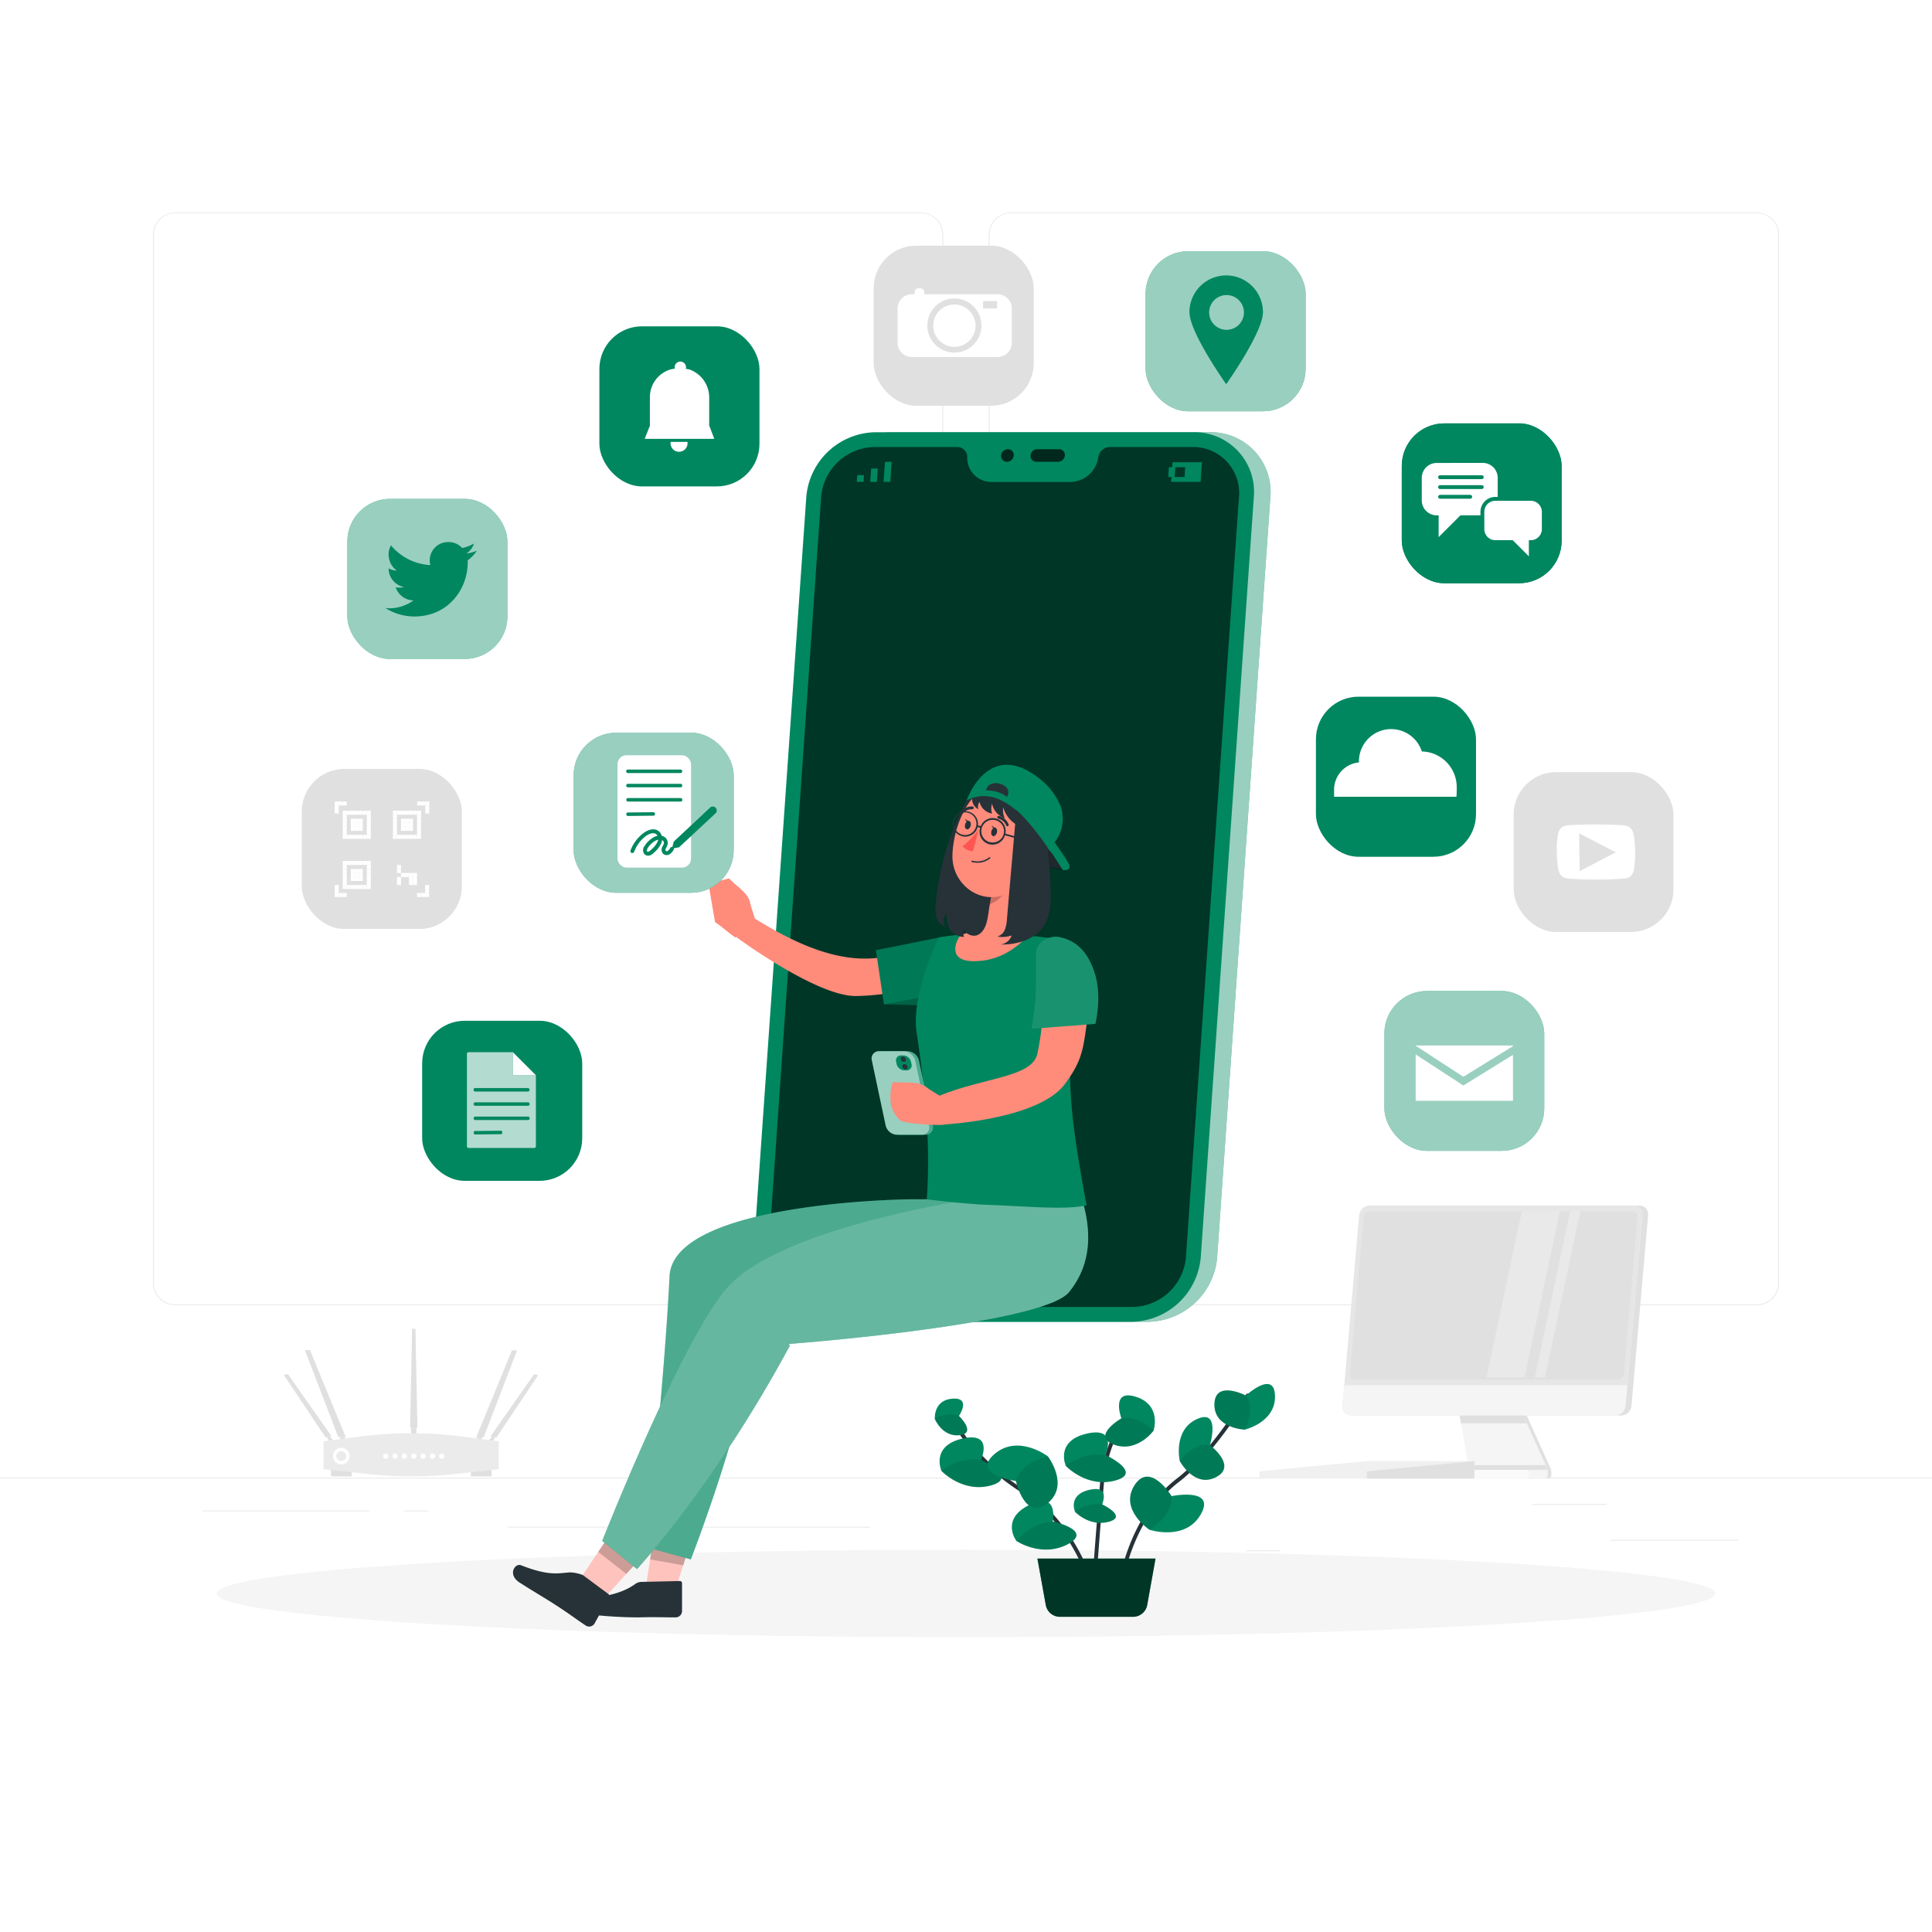 <svg class="animated" id="freepik_stories-digital-tools" xmlns="http://www.w3.org/2000/svg" viewBox="0 0 500 500" version="1.1" xmlns:xlink="http://www.w3.org/1999/xlink" xmlns:svgjs="http://svgjs.com/svgjs"><style>svg#freepik_stories-digital-tools:not(.animated) .animable {opacity: 0;}svg#freepik_stories-digital-tools.animated #freepik--Character--inject-170 {animation: 3s Infinite  linear wind;animation-delay: 0s;}            @keyframes wind {                0% {                    transform: rotate( 0deg );                }                25% {                    transform: rotate( 1deg );                }                75% {                    transform: rotate( -1deg );                }            }        </style><g id="freepik--background-complete--inject-170" class="animable" style="transform-origin: 250px 228.23px;"><rect x="416.78" y="398.49" width="33.12" height="0.25" style="fill: rgb(235, 235, 235); transform-origin: 433.34px 398.615px;" id="elmzdhz4eueef" class="animable"></rect><rect x="322.53" y="401.21" width="8.69" height="0.25" style="fill: rgb(235, 235, 235); transform-origin: 326.875px 401.335px;" id="eleeiki3yp66a" class="animable"></rect><rect x="396.59" y="389.21" width="19.19" height="0.25" style="fill: rgb(235, 235, 235); transform-origin: 406.185px 389.335px;" id="elkxwqh357609" class="animable"></rect><rect x="52.46" y="390.89" width="43.19" height="0.25" style="fill: rgb(235, 235, 235); transform-origin: 74.055px 391.015px;" id="el7xsrx3q0gns" class="animable"></rect><rect x="104.56" y="390.89" width="6.33" height="0.25" style="fill: rgb(235, 235, 235); transform-origin: 107.725px 391.015px;" id="elebaeyxk5g5s" class="animable"></rect><rect x="131.47" y="395.11" width="93.68" height="0.25" style="fill: rgb(235, 235, 235); transform-origin: 178.31px 395.235px;" id="el6sfbkidm4n2" class="animable"></rect><path d="M238.4,337.8H45.3a5.71,5.71,0,0,1-5.71-5.71V60.66A5.71,5.71,0,0,1,45.3,55H238.4a5.71,5.71,0,0,1,5.71,5.71V332.09A5.71,5.71,0,0,1,238.4,337.8ZM45.3,55.2a5.47,5.47,0,0,0-5.46,5.46V332.09a5.47,5.47,0,0,0,5.46,5.46H238.4a5.47,5.47,0,0,0,5.46-5.46V60.66a5.47,5.47,0,0,0-5.46-5.46Z" style="fill: rgb(235, 235, 235); transform-origin: 141.85px 196.4px;" id="el8lp96iyosy3" class="animable"></path><path d="M454.7,337.8H261.6a5.71,5.71,0,0,1-5.71-5.71V60.66A5.71,5.71,0,0,1,261.6,55H454.7a5.71,5.71,0,0,1,5.71,5.71V332.09A5.71,5.71,0,0,1,454.7,337.8ZM261.6,55.2a5.47,5.47,0,0,0-5.46,5.46V332.09a5.47,5.47,0,0,0,5.46,5.46H454.7a5.47,5.47,0,0,0,5.46-5.46V60.66a5.47,5.47,0,0,0-5.46-5.46Z" style="fill: rgb(235, 235, 235); transform-origin: 358.15px 196.4px;" id="elavdl4ycxw1d" class="animable"></path><rect y="382.4" width="500" height="0.25" style="fill: rgb(235, 235, 235); transform-origin: 250px 382.525px;" id="eln7hb0gd20kj" class="animable"></rect><polygon points="125.19 371.94 133.82 349.47 132.49 349.47 123.26 371.94 125.19 371.94" style="fill: rgb(224, 224, 224); transform-origin: 128.54px 360.705px;" id="elkcj091v0hx" class="animable"></polygon><polygon points="128.47 372.06 139.27 355.89 138.22 355.65 126.95 371.71 128.47 372.06" style="fill: rgb(224, 224, 224); transform-origin: 133.11px 363.855px;" id="elrb5d38viu8" class="animable"></polygon><polygon points="87.53 371.88 78.9 349.41 80.23 349.41 89.47 371.88 87.53 371.88" style="fill: rgb(224, 224, 224); transform-origin: 84.185px 360.645px;" id="el0gpu3mdl3h6g" class="animable"></polygon><polygon points="84.25 372 73.45 355.83 74.5 355.59 85.77 371.65 84.25 372" style="fill: rgb(224, 224, 224); transform-origin: 79.61px 363.795px;" id="el3164xzcoo8h" class="animable"></polygon><polygon points="108.03 369.42 106.14 369.42 106.65 343.89 107.52 343.89 108.03 369.42" style="fill: rgb(224, 224, 224); transform-origin: 107.085px 356.655px;" id="el1wffn8p0ny5" class="animable"></polygon><polygon points="87.88 371.88 88.33 372.88 89.61 372.88 89.2 371.88 87.88 371.88" style="fill: rgb(224, 224, 224); transform-origin: 88.745px 372.38px;" id="eluswyooz226" class="animable"></polygon><polygon points="124.86 371.88 124.42 372.88 123.13 372.88 123.54 371.88 124.86 371.88" style="fill: rgb(224, 224, 224); transform-origin: 123.995px 372.38px;" id="el8tcz9y6mh8a" class="animable"></polygon><polygon points="84.6 371.94 85.21 373.08 86.47 373.08 85.38 371.74 84.6 371.94" style="fill: rgb(224, 224, 224); transform-origin: 85.535px 372.41px;" id="elqi7l9mcfcal" class="animable"></polygon><polygon points="128.16 371.94 127.55 373.08 126.29 373.08 127.38 371.74 128.16 371.94" style="fill: rgb(224, 224, 224); transform-origin: 127.225px 372.41px;" id="elc049eoxcero" class="animable"></polygon><polygon points="106.41 369.42 106.41 371.47 107.76 371.47 107.76 369.42 106.41 369.42" style="fill: rgb(224, 224, 224); transform-origin: 107.085px 370.445px;" id="elo8oqa9wb1ep" class="animable"></polygon><rect x="85.66" y="378.76" width="5.34" height="3.33" style="fill: rgb(224, 224, 224); transform-origin: 88.33px 380.425px;" id="el5oxxj7tkvkl" class="animable"></rect><rect x="121.88" y="378.76" width="5.34" height="3.33" style="fill: rgb(224, 224, 224); transform-origin: 124.55px 380.425px;" id="elcfi1p44tdt" class="animable"></rect><path d="M129.09,380.23l-11.6,1.26a102.51,102.51,0,0,1-22.15,0l-11.61-1.26V373l9.43-1.22a102.28,102.28,0,0,1,26.51,0l9.42,1.22Z" style="fill: rgb(235, 235, 235); transform-origin: 106.41px 376.504px;" id="elhn0l8cncor4" class="animable"></path><path d="M88.32,374.68a2.15,2.15,0,1,0,2.16,2.16A2.15,2.15,0,0,0,88.32,374.68Zm0,3.45a1.28,1.28,0,0,1,0-2.56,1.28,1.28,0,1,1,0,2.56Z" style="fill: rgb(255, 255, 255); transform-origin: 88.33px 376.83px;" id="eltln49ti9l2" class="animable"></path><path d="M100.5,376.85a.68.68,0,1,1-.68-.68A.68.68,0,0,1,100.5,376.85Z" style="fill: rgb(255, 255, 255); transform-origin: 99.82px 376.85px;" id="elecm0pb4z5ij" class="animable"></path><path d="M102.92,376.85a.68.68,0,1,1-.68-.68A.68.68,0,0,1,102.92,376.85Z" style="fill: rgb(255, 255, 255); transform-origin: 102.24px 376.85px;" id="elfcenx1xuuhf" class="animable"></path><path d="M105.34,376.85a.68.68,0,0,1-1.36,0,.68.68,0,0,1,1.36,0Z" style="fill: rgb(255, 255, 255); transform-origin: 104.66px 376.85px;" id="el5alh87kkt3q" class="animable"></path><path d="M107.76,376.85a.68.68,0,0,1-1.36,0,.68.68,0,0,1,1.36,0Z" style="fill: rgb(255, 255, 255); transform-origin: 107.08px 376.85px;" id="el5g8444g9rbl" class="animable"></path><path d="M110.19,376.85a.68.68,0,1,1-.68-.68A.68.68,0,0,1,110.19,376.85Z" style="fill: rgb(255, 255, 255); transform-origin: 109.51px 376.85px;" id="el3woyvi3luru" class="animable"></path><path d="M112.61,376.85a.68.68,0,1,1-.68-.68A.67.67,0,0,1,112.61,376.85Z" style="fill: rgb(255, 255, 255); transform-origin: 111.93px 376.85px;" id="elftthzcf9nm" class="animable"></path><path d="M115,376.85a.68.68,0,0,1-1.36,0,.68.68,0,0,1,1.36,0Z" style="fill: rgb(255, 255, 255); transform-origin: 114.32px 376.85px;" id="elpuz4em07kzs" class="animable"></path><path d="M400.33,379.89l-6.85-15.17h-16l2.46,14.21a1.28,1.28,0,0,1-1.26,1.5h-7a.67.67,0,0,0-.68.68v.75a.67.67,0,0,0,.68.68h28.18a.74.74,0,0,0,.73-.74V381A2.73,2.73,0,0,0,400.33,379.89Z" style="fill: rgb(245, 245, 245); transform-origin: 385.795px 373.63px;" id="el9fhk54gv4ze" class="animable"></path><path d="M401.23,379.89l-6.85-15.17h-.9l6.85,15.17a2.73,2.73,0,0,1,.24,1.13v.78a.74.74,0,0,1-.73.74h.9a.74.74,0,0,0,.74-.74V381A2.59,2.59,0,0,0,401.23,379.89Z" style="fill: rgb(224, 224, 224); transform-origin: 397.48px 373.63px;" id="eleyu3yfcrm1w" class="animable"></path><polygon points="393.48 364.73 377.47 364.73 378.1 368.35 395.11 368.35 393.48 364.73" style="fill: rgb(224, 224, 224); transform-origin: 386.29px 366.54px;" id="elm51gspw1voa" class="animable"></polygon><path d="M418,366.32H349.71a2.25,2.25,0,0,1-2.28-2.5l4.32-49.34a2.78,2.78,0,0,1,2.71-2.5h68.29a2.25,2.25,0,0,1,2.28,2.5l-4.32,49.34A2.78,2.78,0,0,1,418,366.32Z" style="fill: rgb(230, 230, 230); transform-origin: 386.23px 339.15px;" id="elflxmwymqbtb" class="animable"></path><path d="M347.9,358.48l-.47,5.34a2.25,2.25,0,0,0,2.28,2.5H418a2.78,2.78,0,0,0,2.72-2.5l.47-5.34Z" style="fill: rgb(245, 245, 245); transform-origin: 384.303px 362.4px;" id="el52y4zm0miqh" class="animable"></path><path d="M418.77,357h-68.2a1.22,1.22,0,0,1-1.23-1.36l3.57-40.78a1.49,1.49,0,0,1,1.47-1.35h68.19a1.22,1.22,0,0,1,1.24,1.35l-3.57,40.78A1.52,1.52,0,0,1,418.77,357Z" style="fill: rgb(224, 224, 224); transform-origin: 386.574px 335.255px;" id="ela1r6sqyy2am" class="animable"></path><path d="M424.26,312h-1.51a2.25,2.25,0,0,1,2.28,2.5l-4.32,49.34a2.78,2.78,0,0,1-2.72,2.5h1.51a2.78,2.78,0,0,0,2.72-2.5l4.32-49.34A2.25,2.25,0,0,0,424.26,312Z" style="fill: rgb(224, 224, 224); transform-origin: 422.272px 339.17px;" id="el4ho70nh2fwk" class="animable"></path><path d="M395.7,381.11v.72a.71.71,0,0,1-.71.71H371.66a.67.67,0,0,1-.68-.68v-.75a.67.67,0,0,1,.68-.68h7a1.15,1.15,0,0,0,.26,0H395A.71.71,0,0,1,395.7,381.11Z" style="fill: rgb(250, 250, 250); transform-origin: 383.34px 381.485px;" id="el7dz59pb3h5a" class="animable"></path><path d="M400.5,380.4H378.93a1.28,1.28,0,0,0,1-1.23h20Z" style="fill: rgb(224, 224, 224); transform-origin: 389.715px 379.785px;" id="eljywpdm2s3b" class="animable"></path><g id="el5na5224u98i"><g style="opacity: 0.3; transform-origin: 396.84px 334.97px;" class="animable"><polygon points="397.21 356.45 399.84 356.45 408.95 313.58 408.97 313.49 406.35 313.49 406.32 313.58 397.21 356.45" style="fill: rgb(255, 255, 255); transform-origin: 403.09px 334.97px;" id="el7y6rnid9jg8" class="animable"></polygon><polygon points="384.71 356.45 394.56 356.45 403.67 313.58 403.69 313.49 393.84 313.49 393.82 313.58 384.71 356.45" style="fill: rgb(255, 255, 255); transform-origin: 394.2px 334.97px;" id="elx6uvjyzsbmf" class="animable"></polygon></g></g><polygon points="353.76 378.12 381.57 378.12 381.57 382.64 325.95 382.64 325.95 380.79 353.76 378.12" style="fill: rgb(240, 240, 240); transform-origin: 353.76px 380.38px;" id="elmilu6eg32wl" class="animable"></polygon><polygon points="353.76 382.64 381.57 382.64 381.57 378.12 353.76 380.79 353.76 382.64" style="fill: rgb(224, 224, 224); transform-origin: 367.665px 380.38px;" id="eld4otk20uf7w" class="animable"></polygon><rect x="391.73" y="199.82" width="41.37" height="41.37" rx="11.01" style="fill: rgb(224, 224, 224); transform-origin: 412.415px 220.505px;" id="eld88zh3spve8" class="animable"></rect><path d="M405.07,227.21a2.37,2.37,0,0,1-1.57-1.51c-.71-1.86-1-9.61.28-11.17a2.53,2.53,0,0,1,1.65-.9c3.51-.38,14.35-.33,15.6.13a2.43,2.43,0,0,1,1.53,1.47c.76,1.92.87,8.92,0,10.76a2.37,2.37,0,0,1-1.09,1.12C420.27,227.79,406.8,227.78,405.07,227.21Zm3.75-1.76,9.35-4.87-9.47-4.91c0,3.26.07,6.51.12,9.78Z" style="fill: rgb(255, 255, 255); fill-rule: evenodd; transform-origin: 413.033px 220.503px;" id="elvfx0bsmkwh" class="animable"></path><rect x="78.1" y="198.99" width="41.43" height="41.43" rx="11.03" style="fill: rgb(224, 224, 224); transform-origin: 98.815px 219.705px;" id="elf3w3lsmy32" class="animable"></rect><rect x="86.62" y="207.42" width="1.04" height="1.04" style="fill: rgb(255, 255, 255); transform-origin: 87.14px 207.94px;" id="elz7r6dho63gd" class="animable"></rect><rect x="87.66" y="207.42" width="1.04" height="1.04" style="fill: rgb(255, 255, 255); transform-origin: 88.18px 207.94px;" id="el0hcyoueywc2" class="animable"></rect><rect x="88.7" y="207.42" width="1.04" height="1.04" style="fill: rgb(255, 255, 255); transform-origin: 89.22px 207.94px;" id="eltg7orxhrq2l" class="animable"></rect><rect x="86.62" y="208.46" width="1.04" height="1.04" style="fill: rgb(255, 255, 255); transform-origin: 87.14px 208.98px;" id="elc7pkua4shi" class="animable"></rect><rect x="86.62" y="209.5" width="1.04" height="1.04" style="fill: rgb(255, 255, 255); transform-origin: 87.14px 210.02px;" id="elx71sblhlyuo" class="animable"></rect><rect x="86.62" y="231.11" width="1.04" height="1.04" style="fill: rgb(255, 255, 255); transform-origin: 87.14px 231.63px;" id="elwofmw44zj7m" class="animable"></rect><rect x="86.62" y="230.07" width="1.04" height="1.04" style="fill: rgb(255, 255, 255); transform-origin: 87.14px 230.59px;" id="elx6jf2uv84x" class="animable"></rect><rect x="86.62" y="229.03" width="1.04" height="1.04" style="fill: rgb(255, 255, 255); transform-origin: 87.14px 229.55px;" id="el9efbqjt79mo" class="animable"></rect><rect x="87.66" y="231.11" width="1.04" height="1.04" style="fill: rgb(255, 255, 255); transform-origin: 88.18px 231.63px;" id="eld15l63fag0b" class="animable"></rect><rect x="88.7" y="231.11" width="1.04" height="1.04" style="fill: rgb(255, 255, 255); transform-origin: 89.22px 231.63px;" id="elqj4uh3509sh" class="animable"></rect><rect x="110.06" y="207.42" width="1.04" height="1.04" style="fill: rgb(255, 255, 255); transform-origin: 110.58px 207.94px;" id="el1ajiewguh2a" class="animable"></rect><rect x="110.06" y="208.46" width="1.04" height="1.04" style="fill: rgb(255, 255, 255); transform-origin: 110.58px 208.98px;" id="elta2pg8lbn7" class="animable"></rect><rect x="110.06" y="209.5" width="1.04" height="1.04" style="fill: rgb(255, 255, 255); transform-origin: 110.58px 210.02px;" id="elve8s44f9ju" class="animable"></rect><rect x="109.02" y="207.42" width="1.04" height="1.04" style="fill: rgb(255, 255, 255); transform-origin: 109.54px 207.94px;" id="elgnz0aihsofo" class="animable"></rect><rect x="107.98" y="207.42" width="1.04" height="1.04" style="fill: rgb(255, 255, 255); transform-origin: 108.5px 207.94px;" id="eldzo3sbc7n" class="animable"></rect><rect x="110.01" y="231.11" width="1.04" height="1.04" style="fill: rgb(255, 255, 255); transform-origin: 110.53px 231.63px;" id="elvelezbdhd6k" class="animable"></rect><rect x="110.01" y="230.07" width="1.04" height="1.04" style="fill: rgb(255, 255, 255); transform-origin: 110.53px 230.59px;" id="eljm5nnii1ha" class="animable"></rect><rect x="110.01" y="229.03" width="1.04" height="1.04" style="fill: rgb(255, 255, 255); transform-origin: 110.53px 229.55px;" id="elfb9ify28z1" class="animable"></rect><rect x="108.97" y="231.11" width="1.04" height="1.04" style="fill: rgb(255, 255, 255); transform-origin: 109.49px 231.63px;" id="elka1mtkqytx" class="animable"></rect><rect x="107.93" y="231.11" width="1.04" height="1.04" style="fill: rgb(255, 255, 255); transform-origin: 108.45px 231.63px;" id="el96drvlkujse" class="animable"></rect><rect x="88.7" y="209.81" width="1.04" height="1.04" style="fill: rgb(255, 255, 255); transform-origin: 89.22px 210.33px;" id="elzk09uxetazd" class="animable"></rect><rect x="89.74" y="209.81" width="1.04" height="1.04" style="fill: rgb(255, 255, 255); transform-origin: 90.26px 210.33px;" id="el9h0auzg50ff" class="animable"></rect><rect x="90.78" y="209.81" width="1.04" height="1.04" style="fill: rgb(255, 255, 255); transform-origin: 91.3px 210.33px;" id="elfoa1l3cc1y" class="animable"></rect><rect x="91.82" y="209.81" width="1.04" height="1.04" style="fill: rgb(255, 255, 255); transform-origin: 92.34px 210.33px;" id="eltnlh4va54k" class="animable"></rect><rect x="92.85" y="209.81" width="1.04" height="1.04" style="fill: rgb(255, 255, 255); transform-origin: 93.37px 210.33px;" id="elc0y010yr01t" class="animable"></rect><rect x="93.89" y="209.81" width="1.04" height="1.04" style="fill: rgb(255, 255, 255); transform-origin: 94.41px 210.33px;" id="el8yuq2gic62l" class="animable"></rect><rect x="94.93" y="209.81" width="1.04" height="1.04" style="fill: rgb(255, 255, 255); transform-origin: 95.45px 210.33px;" id="elvcisc0c5u8o" class="animable"></rect><rect x="88.7" y="210.85" width="1.04" height="1.04" style="fill: rgb(255, 255, 255); transform-origin: 89.22px 211.37px;" id="el801p0lp5qqh" class="animable"></rect><rect x="94.93" y="210.85" width="1.04" height="1.04" style="fill: rgb(255, 255, 255); transform-origin: 95.45px 211.37px;" id="elf6m2idw9e5" class="animable"></rect><rect x="88.7" y="211.89" width="1.04" height="1.04" style="fill: rgb(255, 255, 255); transform-origin: 89.22px 212.41px;" id="eli4jot8bane" class="animable"></rect><rect x="90.78" y="211.89" width="1.04" height="1.04" style="fill: rgb(255, 255, 255); transform-origin: 91.3px 212.41px;" id="elv6m3zzvt4vb" class="animable"></rect><rect x="91.82" y="211.89" width="1.04" height="1.04" style="fill: rgb(255, 255, 255); transform-origin: 92.34px 212.41px;" id="el0ycpvxkwgky" class="animable"></rect><rect x="92.85" y="211.89" width="1.04" height="1.04" style="fill: rgb(255, 255, 255); transform-origin: 93.37px 212.41px;" id="el07oiljeh0r5k" class="animable"></rect><rect x="94.93" y="211.89" width="1.04" height="1.04" style="fill: rgb(255, 255, 255); transform-origin: 95.45px 212.41px;" id="elu8s4v5wczfh" class="animable"></rect><rect x="88.7" y="212.93" width="1.04" height="1.04" style="fill: rgb(255, 255, 255); transform-origin: 89.22px 213.45px;" id="elktydhd7li4e" class="animable"></rect><rect x="90.78" y="212.93" width="1.04" height="1.04" style="fill: rgb(255, 255, 255); transform-origin: 91.3px 213.45px;" id="el12ktg07rb2b" class="animable"></rect><rect x="91.82" y="212.93" width="1.04" height="1.04" style="fill: rgb(255, 255, 255); transform-origin: 92.34px 213.45px;" id="elrnea9n54j9" class="animable"></rect><rect x="92.85" y="212.93" width="1.04" height="1.04" style="fill: rgb(255, 255, 255); transform-origin: 93.37px 213.45px;" id="elexg7xstxlrb" class="animable"></rect><rect x="94.93" y="212.93" width="1.04" height="1.04" style="fill: rgb(255, 255, 255); transform-origin: 95.45px 213.45px;" id="eleh5pcjqtx8s" class="animable"></rect><rect x="88.7" y="213.97" width="1.04" height="1.04" style="fill: rgb(255, 255, 255); transform-origin: 89.22px 214.49px;" id="elg8la7of8lho" class="animable"></rect><rect x="90.78" y="213.97" width="1.04" height="1.04" style="fill: rgb(255, 255, 255); transform-origin: 91.3px 214.49px;" id="elcatq55mvkac" class="animable"></rect><rect x="91.82" y="213.97" width="1.04" height="1.04" style="fill: rgb(255, 255, 255); transform-origin: 92.34px 214.49px;" id="el416a8zngoxb" class="animable"></rect><rect x="92.85" y="213.97" width="1.04" height="1.04" style="fill: rgb(255, 255, 255); transform-origin: 93.37px 214.49px;" id="elczx9j1ogxlb" class="animable"></rect><rect x="94.93" y="213.97" width="1.04" height="1.04" style="fill: rgb(255, 255, 255); transform-origin: 95.45px 214.49px;" id="elv2mh1orthee" class="animable"></rect><rect x="88.7" y="215.01" width="1.04" height="1.04" style="fill: rgb(255, 255, 255); transform-origin: 89.22px 215.53px;" id="elgb90laxixg" class="animable"></rect><rect x="94.93" y="215.01" width="1.04" height="1.04" style="fill: rgb(255, 255, 255); transform-origin: 95.45px 215.53px;" id="elk08u8er7a7" class="animable"></rect><rect x="88.7" y="216.05" width="1.04" height="1.04" style="fill: rgb(255, 255, 255); transform-origin: 89.22px 216.57px;" id="el1zdhirikjgx" class="animable"></rect><rect x="89.74" y="216.05" width="1.04" height="1.04" style="fill: rgb(255, 255, 255); transform-origin: 90.26px 216.57px;" id="elol7gyw9qjm" class="animable"></rect><rect x="90.78" y="216.05" width="1.04" height="1.04" style="fill: rgb(255, 255, 255); transform-origin: 91.3px 216.57px;" id="ell6cz081p7e" class="animable"></rect><rect x="91.82" y="216.05" width="1.04" height="1.04" style="fill: rgb(255, 255, 255); transform-origin: 92.34px 216.57px;" id="el8aw2as6yw42" class="animable"></rect><rect x="92.85" y="216.05" width="1.04" height="1.04" style="fill: rgb(255, 255, 255); transform-origin: 93.37px 216.57px;" id="el3m863hw0b3t" class="animable"></rect><rect x="93.89" y="216.05" width="1.04" height="1.04" style="fill: rgb(255, 255, 255); transform-origin: 94.41px 216.57px;" id="el76srphf9o6o" class="animable"></rect><rect x="94.93" y="216.05" width="1.04" height="1.04" style="fill: rgb(255, 255, 255); transform-origin: 95.45px 216.57px;" id="elo32d46bmhz" class="animable"></rect><rect x="101.69" y="209.81" width="1.04" height="1.04" style="fill: rgb(255, 255, 255); transform-origin: 102.21px 210.33px;" id="eldqt8vk1kxq" class="animable"></rect><rect x="102.73" y="209.81" width="1.04" height="1.04" style="fill: rgb(255, 255, 255); transform-origin: 103.25px 210.33px;" id="ell5nflkewgdq" class="animable"></rect><rect x="103.77" y="209.81" width="1.04" height="1.04" style="fill: rgb(255, 255, 255); transform-origin: 104.29px 210.33px;" id="el4y1n0qmofod" class="animable"></rect><rect x="104.81" y="209.81" width="1.04" height="1.04" style="fill: rgb(255, 255, 255); transform-origin: 105.33px 210.33px;" id="eltqvb78mcu7c" class="animable"></rect><rect x="105.85" y="209.81" width="1.04" height="1.04" style="fill: rgb(255, 255, 255); transform-origin: 106.37px 210.33px;" id="elnx70i4wxfra" class="animable"></rect><rect x="106.89" y="209.81" width="1.04" height="1.04" style="fill: rgb(255, 255, 255); transform-origin: 107.41px 210.33px;" id="elnljps50msdg" class="animable"></rect><rect x="107.93" y="209.81" width="1.04" height="1.04" style="fill: rgb(255, 255, 255); transform-origin: 108.45px 210.33px;" id="elxgcm7i57o98" class="animable"></rect><rect x="101.69" y="210.85" width="1.04" height="1.04" style="fill: rgb(255, 255, 255); transform-origin: 102.21px 211.37px;" id="elphdqrfwpo7q" class="animable"></rect><rect x="107.93" y="210.85" width="1.04" height="1.04" style="fill: rgb(255, 255, 255); transform-origin: 108.45px 211.37px;" id="elhyaej2mquye" class="animable"></rect><rect x="101.69" y="211.89" width="1.04" height="1.04" style="fill: rgb(255, 255, 255); transform-origin: 102.21px 212.41px;" id="el9wi782vlvmv" class="animable"></rect><rect x="103.77" y="211.89" width="1.04" height="1.04" style="fill: rgb(255, 255, 255); transform-origin: 104.29px 212.41px;" id="el4k6c00vcxz2" class="animable"></rect><rect x="104.81" y="211.89" width="1.04" height="1.04" style="fill: rgb(255, 255, 255); transform-origin: 105.33px 212.41px;" id="elt3omk7scyo" class="animable"></rect><rect x="105.85" y="211.89" width="1.04" height="1.04" style="fill: rgb(255, 255, 255); transform-origin: 106.37px 212.41px;" id="elkn7poa5yak" class="animable"></rect><rect x="107.93" y="211.89" width="1.04" height="1.04" style="fill: rgb(255, 255, 255); transform-origin: 108.45px 212.41px;" id="elp5gfbfu0lxa" class="animable"></rect><rect x="101.69" y="212.93" width="1.04" height="1.04" style="fill: rgb(255, 255, 255); transform-origin: 102.21px 213.45px;" id="elt3fpnjyy7h" class="animable"></rect><rect x="103.77" y="212.93" width="1.04" height="1.04" style="fill: rgb(255, 255, 255); transform-origin: 104.29px 213.45px;" id="el2ubeu9vcyop" class="animable"></rect><rect x="104.81" y="212.93" width="1.04" height="1.04" style="fill: rgb(255, 255, 255); transform-origin: 105.33px 213.45px;" id="ellrfwtuzr2jn" class="animable"></rect><rect x="105.85" y="212.93" width="1.04" height="1.04" style="fill: rgb(255, 255, 255); transform-origin: 106.37px 213.45px;" id="elu0l4zvfzvo8" class="animable"></rect><rect x="107.93" y="212.93" width="1.04" height="1.04" style="fill: rgb(255, 255, 255); transform-origin: 108.45px 213.45px;" id="el17ncghdxf0u" class="animable"></rect><rect x="101.69" y="213.97" width="1.04" height="1.04" style="fill: rgb(255, 255, 255); transform-origin: 102.21px 214.49px;" id="el263n4kt3n1q" class="animable"></rect><rect x="103.77" y="213.97" width="1.04" height="1.04" style="fill: rgb(255, 255, 255); transform-origin: 104.29px 214.49px;" id="elva0avzfpq2" class="animable"></rect><rect x="104.81" y="213.97" width="1.04" height="1.04" style="fill: rgb(255, 255, 255); transform-origin: 105.33px 214.49px;" id="elrqvubajgeom" class="animable"></rect><rect x="105.85" y="213.97" width="1.04" height="1.04" style="fill: rgb(255, 255, 255); transform-origin: 106.37px 214.49px;" id="el0ye2ajz0vqv" class="animable"></rect><rect x="107.93" y="213.97" width="1.04" height="1.04" style="fill: rgb(255, 255, 255); transform-origin: 108.45px 214.49px;" id="elgayiifog4p9" class="animable"></rect><rect x="101.69" y="215.01" width="1.04" height="1.04" style="fill: rgb(255, 255, 255); transform-origin: 102.21px 215.53px;" id="els5k2hrieqc8" class="animable"></rect><rect x="107.93" y="215.01" width="1.04" height="1.04" style="fill: rgb(255, 255, 255); transform-origin: 108.45px 215.53px;" id="ellf93e10fvya" class="animable"></rect><rect x="101.69" y="216.05" width="1.04" height="1.04" style="fill: rgb(255, 255, 255); transform-origin: 102.21px 216.57px;" id="elxdepvq5b12h" class="animable"></rect><rect x="102.73" y="216.05" width="1.04" height="1.04" style="fill: rgb(255, 255, 255); transform-origin: 103.25px 216.57px;" id="elk0ihsi3qwf" class="animable"></rect><rect x="103.77" y="216.05" width="1.04" height="1.04" style="fill: rgb(255, 255, 255); transform-origin: 104.29px 216.57px;" id="elyg5vi0msj5" class="animable"></rect><rect x="104.81" y="216.05" width="1.04" height="1.04" style="fill: rgb(255, 255, 255); transform-origin: 105.33px 216.57px;" id="eljrtn31uzk9" class="animable"></rect><rect x="105.85" y="216.05" width="1.04" height="1.04" style="fill: rgb(255, 255, 255); transform-origin: 106.37px 216.57px;" id="eliktqu84i3f" class="animable"></rect><rect x="106.89" y="216.05" width="1.04" height="1.04" style="fill: rgb(255, 255, 255); transform-origin: 107.41px 216.57px;" id="eldrj60kxb6ge" class="animable"></rect><rect x="107.93" y="216.05" width="1.04" height="1.04" style="fill: rgb(255, 255, 255); transform-origin: 108.45px 216.57px;" id="elyfwl7um9mk" class="animable"></rect><rect x="106.89" y="225.93" width="1.04" height="1.04" style="fill: rgb(255, 255, 255); transform-origin: 107.41px 226.45px;" id="elqygdz41f8dk" class="animable"></rect><rect x="106.89" y="226.96" width="1.04" height="1.04" style="fill: rgb(255, 255, 255); transform-origin: 107.41px 227.48px;" id="eltfin1poup8" class="animable"></rect><rect x="106.89" y="228" width="1.04" height="1.04" style="fill: rgb(255, 255, 255); transform-origin: 107.41px 228.52px;" id="el9glbot9ssnl" class="animable"></rect><rect x="105.85" y="225.93" width="1.04" height="1.04" style="fill: rgb(255, 255, 255); transform-origin: 106.37px 226.45px;" id="elb0uy2mudnak" class="animable"></rect><rect x="105.85" y="226.96" width="1.04" height="1.04" style="fill: rgb(255, 255, 255); transform-origin: 106.37px 227.48px;" id="elx8zt99hffn" class="animable"></rect><rect x="105.85" y="228" width="1.04" height="1.04" style="fill: rgb(255, 255, 255); transform-origin: 106.37px 228.52px;" id="elzwurh3us65h" class="animable"></rect><rect x="104.81" y="225.93" width="1.04" height="1.04" style="fill: rgb(255, 255, 255); transform-origin: 105.33px 226.45px;" id="el77vyidlrt9v" class="animable"></rect><rect x="103.77" y="225.93" width="1.04" height="1.04" style="fill: rgb(255, 255, 255); transform-origin: 104.29px 226.45px;" id="el4ooocvpjogq" class="animable"></rect><rect x="102.73" y="224.89" width="1.04" height="1.04" style="fill: rgb(255, 255, 255); transform-origin: 103.25px 225.41px;" id="elnkt42icbqm" class="animable"></rect><rect x="102.73" y="223.85" width="1.04" height="1.04" style="fill: rgb(255, 255, 255); transform-origin: 103.25px 224.37px;" id="el1a0yshe0iuk" class="animable"></rect><rect x="102.73" y="226.96" width="1.04" height="1.04" style="fill: rgb(255, 255, 255); transform-origin: 103.25px 227.48px;" id="el0xpstdgn99re" class="animable"></rect><rect x="102.73" y="228" width="1.04" height="1.04" style="fill: rgb(255, 255, 255); transform-origin: 103.25px 228.52px;" id="el006223gbf5gw" class="animable"></rect><rect x="88.7" y="222.81" width="1.04" height="1.04" style="fill: rgb(255, 255, 255); transform-origin: 89.22px 223.33px;" id="el8krb607sr96" class="animable"></rect><rect x="89.74" y="222.81" width="1.04" height="1.04" style="fill: rgb(255, 255, 255); transform-origin: 90.26px 223.33px;" id="elegu8zwmf8dn" class="animable"></rect><rect x="90.78" y="222.81" width="1.04" height="1.04" style="fill: rgb(255, 255, 255); transform-origin: 91.3px 223.33px;" id="elyh6r7s3hh8g" class="animable"></rect><rect x="91.82" y="222.81" width="1.04" height="1.04" style="fill: rgb(255, 255, 255); transform-origin: 92.34px 223.33px;" id="elp81g4t6cs49" class="animable"></rect><rect x="92.85" y="222.81" width="1.04" height="1.04" style="fill: rgb(255, 255, 255); transform-origin: 93.37px 223.33px;" id="elbxk5wxkw3ap" class="animable"></rect><rect x="93.89" y="222.81" width="1.04" height="1.04" style="fill: rgb(255, 255, 255); transform-origin: 94.41px 223.33px;" id="el7ytr8j0oih7" class="animable"></rect><rect x="94.93" y="222.81" width="1.04" height="1.04" style="fill: rgb(255, 255, 255); transform-origin: 95.45px 223.33px;" id="elf6qzt05y6h" class="animable"></rect><rect x="88.7" y="223.85" width="1.04" height="1.04" style="fill: rgb(255, 255, 255); transform-origin: 89.22px 224.37px;" id="elblfr51fq6eb" class="animable"></rect><rect x="94.93" y="223.85" width="1.04" height="1.04" style="fill: rgb(255, 255, 255); transform-origin: 95.45px 224.37px;" id="elc1aw99s48s" class="animable"></rect><rect x="88.7" y="224.89" width="1.04" height="1.04" style="fill: rgb(255, 255, 255); transform-origin: 89.22px 225.41px;" id="elge9hhtp6r0j" class="animable"></rect><rect x="90.78" y="224.89" width="1.04" height="1.04" style="fill: rgb(255, 255, 255); transform-origin: 91.3px 225.41px;" id="elrw7oo1tyein" class="animable"></rect><rect x="91.82" y="224.89" width="1.04" height="1.04" style="fill: rgb(255, 255, 255); transform-origin: 92.34px 225.41px;" id="el2s9nhnshedw" class="animable"></rect><rect x="92.85" y="224.89" width="1.04" height="1.04" style="fill: rgb(255, 255, 255); transform-origin: 93.37px 225.41px;" id="elfqkbpj67pt8" class="animable"></rect><rect x="94.93" y="224.89" width="1.04" height="1.04" style="fill: rgb(255, 255, 255); transform-origin: 95.45px 225.41px;" id="el18pnndc0jg5h" class="animable"></rect><rect x="88.7" y="225.93" width="1.04" height="1.04" style="fill: rgb(255, 255, 255); transform-origin: 89.22px 226.45px;" id="eltalc9rx4dvn" class="animable"></rect><rect x="90.78" y="225.93" width="1.04" height="1.04" style="fill: rgb(255, 255, 255); transform-origin: 91.3px 226.45px;" id="elg12rv1k6cwv" class="animable"></rect><rect x="91.82" y="225.93" width="1.04" height="1.04" style="fill: rgb(255, 255, 255); transform-origin: 92.34px 226.45px;" id="elucid1mxcp1h" class="animable"></rect><rect x="92.85" y="225.93" width="1.04" height="1.04" style="fill: rgb(255, 255, 255); transform-origin: 93.37px 226.45px;" id="elrycbvi7hl5" class="animable"></rect><rect x="94.93" y="225.93" width="1.04" height="1.04" style="fill: rgb(255, 255, 255); transform-origin: 95.45px 226.45px;" id="elpa4lvxoa9re" class="animable"></rect><rect x="88.7" y="226.96" width="1.04" height="1.04" style="fill: rgb(255, 255, 255); transform-origin: 89.22px 227.48px;" id="elzvr93t6rvo7" class="animable"></rect><rect x="90.78" y="226.96" width="1.04" height="1.04" style="fill: rgb(255, 255, 255); transform-origin: 91.3px 227.48px;" id="eli1ka8tt2cl" class="animable"></rect><rect x="91.82" y="226.96" width="1.04" height="1.04" style="fill: rgb(255, 255, 255); transform-origin: 92.34px 227.48px;" id="el2skupd06mjj" class="animable"></rect><rect x="92.85" y="226.96" width="1.04" height="1.04" style="fill: rgb(255, 255, 255); transform-origin: 93.37px 227.48px;" id="el7mhprfyt5hk" class="animable"></rect><rect x="94.93" y="226.96" width="1.04" height="1.04" style="fill: rgb(255, 255, 255); transform-origin: 95.45px 227.48px;" id="eltyhpumpmc8b" class="animable"></rect><rect x="88.7" y="228" width="1.04" height="1.04" style="fill: rgb(255, 255, 255); transform-origin: 89.22px 228.52px;" id="elgb7duiemh6c" class="animable"></rect><rect x="94.93" y="228" width="1.04" height="1.04" style="fill: rgb(255, 255, 255); transform-origin: 95.45px 228.52px;" id="elah643rjjyw6" class="animable"></rect><rect x="88.7" y="229.04" width="1.04" height="1.04" style="fill: rgb(255, 255, 255); transform-origin: 89.22px 229.56px;" id="elepnphb9l7r8" class="animable"></rect><rect x="89.74" y="229.04" width="1.04" height="1.04" style="fill: rgb(255, 255, 255); transform-origin: 90.26px 229.56px;" id="el1f5x7wzin4e" class="animable"></rect><rect x="90.78" y="229.04" width="1.04" height="1.04" style="fill: rgb(255, 255, 255); transform-origin: 91.3px 229.56px;" id="el8wzrvn6ux63" class="animable"></rect><rect x="91.82" y="229.04" width="1.04" height="1.04" style="fill: rgb(255, 255, 255); transform-origin: 92.34px 229.56px;" id="eldlhmd8jnnwj" class="animable"></rect><rect x="92.85" y="229.04" width="1.04" height="1.04" style="fill: rgb(255, 255, 255); transform-origin: 93.37px 229.56px;" id="elf80vi3vx9os" class="animable"></rect><rect x="93.89" y="229.04" width="1.04" height="1.04" style="fill: rgb(255, 255, 255); transform-origin: 94.41px 229.56px;" id="el2oifp6f8m2u" class="animable"></rect><rect x="94.93" y="229.04" width="1.04" height="1.04" style="fill: rgb(255, 255, 255); transform-origin: 95.45px 229.56px;" id="el66kpt730lap" class="animable"></rect><rect x="226.1" y="63.58" width="41.43" height="41.43" rx="11.03" style="fill: rgb(224, 224, 224); transform-origin: 246.815px 84.295px;" id="ellhu6v7qqmm" class="animable"></rect><path d="M252.48,84.27A5.48,5.48,0,1,1,247,78.8,5.49,5.49,0,0,1,252.48,84.27Z" style="fill: rgb(255, 255, 255); fill-rule: evenodd; transform-origin: 247px 84.28px;" id="elksdr5nkdslm" class="animable"></path><path d="M258.13,76.15H236a3.7,3.7,0,0,0-3.7,3.69v8.87A3.7,3.7,0,0,0,236,92.4h22.16a3.69,3.69,0,0,0,3.69-3.69V79.84A3.69,3.69,0,0,0,258.13,76.15ZM247,91.25a7,7,0,1,1,7-7A7,7,0,0,1,247,91.25Zm11.05-11.41h-3.63V77.9h3.63Z" style="fill: rgb(255, 255, 255); fill-rule: evenodd; transform-origin: 247.075px 84.275px;" id="el46gp5kxe1z7" class="animable"></path><path d="M237.69,74.63h.52a1,1,0,0,1,1,1v.84a0,0,0,0,1,0,0h-2.53a0,0,0,0,1,0,0v-.84A1,1,0,0,1,237.69,74.63Z" style="fill: rgb(255, 255, 255); transform-origin: 237.945px 75.55px;" id="elldvgkb2oy8" class="animable"></path></g><g id="freepik--Shadow--inject-170" class="animable" style="transform-origin: 250px 412.39px;"><ellipse id="freepik--path--inject-170" cx="250" cy="412.39" rx="193.89" ry="11.32" style="fill: rgb(245, 245, 245); transform-origin: 250px 412.39px;" class="animable"></ellipse></g><g id="freepik--Plant--inject-170" class="animable" style="transform-origin: 285.943px 388.303px;"><path d="M290.75,407.2h-.09a.5.5,0,0,1-.4-.58c0-.16,3.09-15.43,14.35-24,8.59-6.58,17.75-21.56,17.84-21.71a.5.5,0,0,1,.69-.17.51.51,0,0,1,.17.69c-.1.15-9.35,15.29-18.09,22-11,8.39-14,23.29-14,23.43A.49.49,0,0,1,290.75,407.2Z" style="fill: rgb(38, 50, 56); transform-origin: 306.816px 383.933px;" id="eltpmt6jinjl" class="animable"></path><path d="M303.2,387.19s11.6-2.36,7.57,4.71-13.29,4-13.29,4-7.91-5.21-3.87-11.52S303.2,387.19,303.2,387.19Z" style="fill: rgb(0, 135, 95); transform-origin: 302.041px 389.359px;" id="elck2i7te4ega" class="animable"></path><g id="el7gspnp8eazm"><path d="M293.61,384.41c4-6.31,9.59,2.78,9.59,2.78s.84,4.54-5.72,8.74C297.48,395.93,289.57,390.72,293.61,384.41Z" style="opacity: 0.1; transform-origin: 297.848px 389.055px;" class="animable"></path></g><path d="M322.44,361.16s7.36-6.78,7.53.1-7.84,8.73-7.84,8.73-8-.31-7.84-6.64S322.44,361.16,322.44,361.16Z" style="fill: rgb(0, 135, 95); transform-origin: 322.13px 364.083px;" id="elwp3a3abid6f" class="animable"></path><g id="elojp40kci2mm"><path d="M314.29,363.35c.16-6.32,8.15-2.19,8.15-2.19s2.59,2.92-.31,8.83C322.13,370,314.13,369.68,314.29,363.35Z" style="opacity: 0.1; transform-origin: 318.896px 364.912px;" class="animable"></path></g><path d="M313.13,374s2.89-9.58-3.37-6.74-4.44,10.86-4.44,10.86,3.77,7.07,9.39,4.17S313.13,374,313.13,374Z" style="fill: rgb(0, 135, 95); transform-origin: 310.965px 374.861px;" id="elv4nelvbmk8i" class="animable"></path><g id="elpad11v8d18m"><path d="M314.71,382.27c5.62-2.9-1.58-8.29-1.58-8.29s-3.76-1.07-7.81,4.12C305.32,378.1,309.09,385.17,314.71,382.27Z" style="opacity: 0.1; transform-origin: 311.088px 378.429px;" class="animable"></path></g><path d="M281.16,407.2a.51.51,0,0,1-.47-.33c-.05-.14-4.79-13.36-16.28-20.59-11.74-7.4-17.06-16.58-17.11-16.67a.5.5,0,1,1,.87-.5c.05.09,5.25,9.07,16.78,16.32,11.78,7.42,16.64,21,16.68,21.11a.49.49,0,0,1-.3.63A.51.51,0,0,1,281.16,407.2Z" style="fill: rgb(38, 50, 56); transform-origin: 264.446px 388.028px;" id="elg7hfio8nv3j" class="animable"></path><path d="M283.35,407.2h0a.5.5,0,0,1-.46-.54c0-.11.85-11.56,1.76-22.29s5.54-16.92,5.73-17.17a.5.5,0,0,1,.79.61c-.05.07-4.64,6.08-5.53,16.64-.9,10.73-1.74,22.17-1.75,22.29A.5.5,0,0,1,283.35,407.2Z" style="fill: rgb(38, 50, 56); transform-origin: 287.072px 387.116px;" id="elwlhd55nf88s" class="animable"></path><path d="M286.07,376.53s3.38-7.43-4.86-5.5-5.38,8.35-5.38,8.35,5.41,5.78,12.79,3.78S286.07,376.53,286.07,376.53Z" style="fill: rgb(0, 135, 95); transform-origin: 283.349px 377.145px;" id="elcjwsqco2dd" class="animable"></path><g id="el46651anvmw2"><path d="M288.62,383.16c7.38-2-2.55-6.63-2.55-6.63a13.69,13.69,0,0,0-10.24,2.85S281.24,385.16,288.62,383.16Z" style="opacity: 0.1; transform-origin: 283.589px 380px;" class="animable"></path></g><path d="M253.89,377.81s3.38-7.42-4.86-5.5-5.39,8.36-5.39,8.36,5.42,5.77,12.8,3.77S253.89,377.81,253.89,377.81Z" style="fill: rgb(0, 135, 95); transform-origin: 251.166px 378.427px;" id="el9ma5yyp83g5" class="animable"></path><g id="elfazm8kuh6y"><path d="M256.44,384.44c7.38-2-2.55-6.63-2.55-6.63a13.7,13.7,0,0,0-10.25,2.86S249.06,386.44,256.44,384.44Z" style="opacity: 0.1; transform-origin: 251.404px 381.281px;" class="animable"></path></g><path d="M272.44,393.74s1.65-8-6-4.29-3.4,9.35-3.4,9.35,6.56,4.43,13.31.84S272.44,393.74,272.44,393.74Z" style="fill: rgb(0, 135, 95); transform-origin: 270.226px 394.756px;" id="elj6iwvwiqhtn" class="animable"></path><g id="ell4dsrh9vh8i"><path d="M276.39,399.64c6.75-3.58-3.95-5.9-3.95-5.9a13.73,13.73,0,0,0-9.36,5.06S269.64,403.23,276.39,399.64Z" style="opacity: 0.1; transform-origin: 270.852px 397.392px;" class="animable"></path></g><path d="M285.21,389.32s2.3-5.06-3.32-3.75-3.67,5.69-3.67,5.69,3.69,3.94,8.72,2.58S285.21,389.32,285.21,389.32Z" style="fill: rgb(0, 135, 95); transform-origin: 283.347px 389.739px;" id="eliuujlzwdhef" class="animable"></path><g id="el7sa34h5gxf"><path d="M286.94,393.84c5-1.37-1.73-4.52-1.73-4.52a9.35,9.35,0,0,0-7,1.94S281.91,395.2,286.94,393.84Z" style="opacity: 0.1; transform-origin: 283.499px 391.684px;" class="animable"></path></g><path d="M290.21,367.07s-2.89-7.73,3.81-5.57,4.53,8.74,4.53,8.74-4.25,5.85-10.26,3.63S290.21,367.07,290.21,367.07Z" style="fill: rgb(0, 135, 95); transform-origin: 292.462px 367.746px;" id="elhcj0ncl6qeh" class="animable"></path><g id="elie2uxwmzrje"><path d="M288.29,373.87c-6-2.23,1.92-6.8,1.92-6.8s4.08-1,8.34,3.17C298.55,370.24,294.3,376.09,288.29,373.87Z" style="opacity: 0.1; transform-origin: 292.297px 370.669px;" class="animable"></path></g><path d="M248.18,366.44s3.29-4.83-1.68-4.47-4.58,5.25-4.58,5.25,1.94,4.73,6.44,4.21S248.18,366.44,248.18,366.44Z" style="fill: rgb(0, 135, 95); transform-origin: 246.114px 366.71px;" id="elgb9g4my5a8u" class="animable"></path><g id="elsxjhwb0db7"><path d="M248.36,371.43c4.5-.52-.18-5-.18-5s-2.65-1.35-6.26.78C241.92,367.22,243.86,372,248.36,371.43Z" style="opacity: 0.1; transform-origin: 246.117px 368.743px;" class="animable"></path></g><path d="M262.92,383.29s-11.74-1.6-5.6-6.94,13.88.56,13.88.56,5.74,7.53-.14,12.16S262.92,383.29,262.92,383.29Z" style="fill: rgb(0, 135, 95); transform-origin: 264.626px 382.185px;" id="elghgsuhlp1z" class="animable"></path><g id="elaxoy2angbr"><path d="M271.06,389.07c-5.89,4.62-8.14-5.78-8.14-5.78s.7-4.57,8.28-6.38C271.2,376.91,276.94,384.44,271.06,389.07Z" style="opacity: 0.1; transform-origin: 268.315px 383.582px;" class="animable"></path></g><path d="M274.3,418.43h18.94a3.73,3.73,0,0,0,3.66-3.07l2.15-12H268.48l2.16,12A3.73,3.73,0,0,0,274.3,418.43Z" style="fill: rgb(0, 135, 95); transform-origin: 283.765px 410.895px;" id="elfsde28omjtb" class="animable"></path><g id="elec16d9vh8bk"><path d="M274.3,418.43h18.94a3.73,3.73,0,0,0,3.66-3.07l2.15-12H268.48l2.16,12A3.73,3.73,0,0,0,274.3,418.43Z" style="opacity: 0.6; transform-origin: 283.765px 410.895px;" class="animable"></path></g></g><g id="freepik--Character--inject-170" class="animable animator-active" style="transform-origin: 230.796px 266.404px;"><path d="M297.1,342.08H214.8a15.42,15.42,0,0,1-15.59-16.76l13.73-196.7a18.26,18.26,0,0,1,17.94-16.76h82.29a15.43,15.43,0,0,1,15.6,16.76L315,325.32A18.24,18.24,0,0,1,297.1,342.08Z" style="fill: rgb(0, 135, 95); transform-origin: 263.99px 226.97px;" id="el0gr23r1zzppb" class="animable"></path><g id="ela5ul0c25jp"><path d="M297.1,342.08H214.8a15.42,15.42,0,0,1-15.59-16.76l13.73-196.7a18.26,18.26,0,0,1,17.94-16.76h82.29a15.43,15.43,0,0,1,15.6,16.76L315,325.32A18.24,18.24,0,0,1,297.1,342.08Z" style="fill: rgb(255, 255, 255); opacity: 0.6; transform-origin: 263.99px 226.97px;" class="animable"></path></g><path d="M292.83,342.08h-82.3a15.42,15.42,0,0,1-15.59-16.76l13.73-196.7a18.26,18.26,0,0,1,17.93-16.76h82.3a15.42,15.42,0,0,1,15.59,16.76l-13.73,196.7A18.26,18.26,0,0,1,292.83,342.08Z" style="fill: rgb(0, 135, 95); transform-origin: 259.715px 226.97px;" id="el10qt64utiump" class="animable"></path><path d="M308.63,115.7H287.24a3,3,0,0,0-2.93,2.43l-.13.67a7.42,7.42,0,0,1-7.16,5.94H256.68a6.23,6.23,0,0,1-6.32-5.94l0-.67a2.55,2.55,0,0,0-2.59-2.43h-21.4a14.05,14.05,0,0,0-13.81,12.92l-13.74,196.7a11.89,11.89,0,0,0,12,12.92h82.29a14.06,14.06,0,0,0,13.82-12.92l13.74-196.7A11.89,11.89,0,0,0,308.63,115.7Z" style="fill: rgb(0, 135, 95); transform-origin: 259.745px 226.97px;" id="elridhroh1i9" class="animable"></path><g id="elglfyu8kkgp9"><path d="M320.65,128.62l-.29,4L306.92,325.32a14.08,14.08,0,0,1-13.83,12.92h-82.3a11.88,11.88,0,0,1-12-12.92l13.44-192.71.29-4a14.07,14.07,0,0,1,13.81-12.92h21.4a2.55,2.55,0,0,1,2.59,2.44l0,.66a6.24,6.24,0,0,0,6.32,5.94H277a7.41,7.41,0,0,0,7.16-5.94l.13-.66a3.05,3.05,0,0,1,2.94-2.44h21.39A11.89,11.89,0,0,1,320.65,128.62Z" style="opacity: 0.6; transform-origin: 259.72px 226.965px;" class="animable"></path></g><g id="elwlzvxfqtqur"><g style="opacity: 0.7; transform-origin: 267.33px 117.88px;" class="animable"><path d="M262.35,117.88a1.77,1.77,0,0,1-1.75,1.63,1.51,1.51,0,0,1-1.52-1.63,1.79,1.79,0,0,1,1.75-1.63A1.49,1.49,0,0,1,262.35,117.88Z" id="elx43tmq4y0op" class="animable" style="transform-origin: 260.716px 117.88px;"></path><path d="M274.06,116.25h-5.61a1.79,1.79,0,0,0-1.75,1.63,1.51,1.51,0,0,0,1.52,1.63h5.61a1.79,1.79,0,0,0,1.75-1.63A1.51,1.51,0,0,0,274.06,116.25Z" id="elnbelbc3sfyb" class="animable" style="transform-origin: 271.14px 117.88px;"></path></g></g><polygon points="221.75 124.71 223.48 124.71 223.6 122.98 221.87 122.98 221.75 124.71" style="fill: rgb(0, 135, 95); transform-origin: 222.675px 123.845px;" id="eli6t8pxbcq8e" class="animable"></polygon><polygon points="225.33 122.98 225.21 124.71 226.94 124.71 227.06 122.98 227.18 121.25 225.45 121.25 225.33 122.98" style="fill: rgb(0, 135, 95); transform-origin: 226.195px 122.98px;" id="el4zj9dvqguy" class="animable"></polygon><polygon points="229.03 119.52 228.91 121.25 228.79 122.98 228.67 124.71 230.4 124.71 230.52 122.98 230.64 121.25 230.76 119.52 229.03 119.52" style="fill: rgb(0, 135, 95); transform-origin: 229.715px 122.115px;" id="eli4dzmtdhoo8" class="animable"></polygon><path d="M303.45,119.63l-.09,1.27h-.85l-.17,2.54h.84l-.09,1.27h7.62l.35-5.08Zm3.12,3.81H304l.18-2.54h2.53Z" style="fill: rgb(0, 135, 95); transform-origin: 306.7px 122.17px;" id="el1s26dj00zut" class="animable"></path><g id="freepik--group--inject-170" class="animable" style="transform-origin: 207.195px 365.665px;"><polygon points="169.2 397.35 166.83 412.86 174.33 412.86 179.26 397.35 169.2 397.35" style="fill: rgb(255, 195, 189); transform-origin: 173.045px 405.105px;" id="el286ji8rkp1y" class="animable"></polygon><path d="M165.88,409.4l10-.23a.56.56,0,0,1,.63.55l0,7.35a1.68,1.68,0,0,1-1.65,1.51c-3.48,0-5.14-.13-9.55,0a112.69,112.69,0,0,1-14-.92c-3.57-.61-2.6-4-1-4,7.29-.26,11.36-1.78,14-3.66A2.79,2.79,0,0,1,165.88,409.4Z" style="fill: rgb(38, 50, 56); transform-origin: 162.691px 413.873px;" id="elwmliiyjqglb" class="animable"></path><g id="elzhwhrnkq3wm"><polygon points="168.25 403.57 169.2 397.35 179.26 397.35 176.84 405.1 168.25 403.57" style="opacity: 0.2; transform-origin: 173.755px 401.225px;" class="animable"></polygon></g><path d="M235.21,310.38s-61,.61-61.93,19.92c-1.35,27.77-6,70.11-6,70.11l11.5,3.16s16.4-42,17-63.67c17.16-3.41,61.26,0,66.44-11.26a30.25,30.25,0,0,0,1.95-18.26Z" style="fill: rgb(0, 135, 95); transform-origin: 216.033px 356.975px;" id="elkbrcxrv1wxf" class="animable"></path><g id="el11p6l9be27c"><path d="M235.21,310.38s-61,.61-61.93,19.92c-1.35,27.77-6,70.11-6,70.11l11.5,3.16s16.4-42,17-63.67c17.16-3.41,61.26,0,66.44-11.26a30.25,30.25,0,0,0,1.95-18.26Z" style="fill: rgb(255, 255, 255); opacity: 0.3; transform-origin: 216.033px 356.975px;" class="animable"></path></g><polygon points="158.63 395.93 150.42 408.21 155.12 414.96 166.31 402.71 158.63 395.93" style="fill: rgb(255, 195, 189); transform-origin: 158.365px 405.445px;" id="elgxngj5usonk" class="animable"></polygon><g id="elw8zydvgqe6"><polygon points="162.1 407.32 166.31 402.71 159.32 394.92 154.81 401.63 162.1 407.32" style="opacity: 0.2; transform-origin: 160.56px 401.12px;" class="animable"></polygon></g><path d="M150.82,407.61l6.55,4.86a.64.64,0,0,1,.26.87h0l-3.81,6.9a1.63,1.63,0,0,1-2.23.45c-3-2-4.4-3.15-8.29-5.64-2.38-1.53-5.48-3.33-8.78-5.45s-1.22-5.14.34-4.51c7.08,2.78,9.41,2.08,12.69,1.84A10.59,10.59,0,0,1,150.82,407.61Z" style="fill: rgb(38, 50, 56); transform-origin: 145.236px 412.978px;" id="el02w75jlxzul4" class="animable"></path><path d="M155.85,398.79l9,7.29s19.8-21.2,39.56-57.81l-.25-.45c17.78-1.39,66.64-6.24,72.48-13.39,6.16-7.56,5.73-16.2,3.41-24.05h-29s-46.28,6.84-61.39,21.36C178.29,341.84,155.85,398.79,155.85,398.79Z" style="fill: rgb(0, 135, 95); transform-origin: 218.738px 358.23px;" id="elndi4wiespab" class="animable"></path><g id="el2xsidmf7yah"><g style="opacity: 0.4; transform-origin: 218.738px 358.23px;" class="animable"><path d="M155.85,398.79l9,7.29s19.8-21.2,39.56-57.81l-.25-.45c17.78-1.39,66.64-6.24,72.48-13.39,6.16-7.56,5.73-16.2,3.41-24.05h-29s-46.28,6.84-61.39,21.36C178.29,341.84,155.85,398.79,155.85,398.79Z" style="fill: rgb(255, 255, 255); transform-origin: 218.738px 358.23px;" id="elrbxa49952uf" class="animable"></path></g></g></g><path d="M248,244.79l-20.1,3c-11.25,1.68-22.91-4.09-32.58-10.08l-4.67,4.88s20.49,15.14,30.69,15.18c5.78,0,14.82-1.52,21.57-2.85A7.19,7.19,0,0,0,248,244.79Z" style="fill: rgb(255, 139, 123); transform-origin: 219.671px 247.74px;" id="elyw0as26upy" class="animable"></path><path d="M183.38,228.81c.55,3.28,1.11,6.57,1.67,9.85,1.87,1.19,3.48,2.8,5.36,4a15.65,15.65,0,0,0,5-4.64c-.34-1.53-1-3-1.31-4.53-.58-2.54-3.68-4.2-5.39-6.16C187.18,227.68,184.91,228.45,183.38,228.81Z" style="fill: rgb(255, 139, 123); transform-origin: 189.395px 234.995px;" id="elqiikcj0etu" class="animable"></path><path d="M243.76,260.31l-15-.4-2.07-14s8.37-1.65,16.21-3.25C243.18,247.23,243.43,255.76,243.76,260.31Z" style="fill: rgb(0, 135, 95); transform-origin: 235.225px 251.485px;" id="elq0jvs5v073" class="animable"></path><g id="elvho4aer98o"><path d="M243.76,260.31l-15-.4-2.07-14s8.37-1.65,16.21-3.25C243.18,247.23,243.43,255.76,243.76,260.31Z" style="opacity: 0.1; transform-origin: 235.225px 251.485px;" class="animable"></path></g><g id="elo0s115nsl4o"><polygon points="228.71 259.91 242.74 257.32 242.81 260.33 228.71 259.91" style="isolation: isolate; opacity: 0.2; transform-origin: 235.76px 258.825px;" class="animable"></polygon></g><path d="M281.21,311.93c-5.36,1.26-15.68.25-25.4-.11-6.76-.26-15.95-1.44-15.95-1.44.73-11.34.42-22.71-2.65-43.26-1.46-9.8,5.73-24.54,5.76-24.54,1.12-.18,2.33-.34,3.58-.49.7-.08,1.4-.14,2.12-.19a150,150,0,0,1,17.48.29c1.09.07,2.21.17,3.3.29s2,.23,2.92.37l1.29.18a6.09,6.09,0,0,1,5.07,7,.2.2,0,0,1,0,.07c-.53,4.67-1,8.78-1.25,12.53,0,.12,0,.25,0,.37-.35,4.17-.54,7.91-.57,11.49C276.76,285.68,278.12,295.36,281.21,311.93Z" style="fill: rgb(0, 135, 95); transform-origin: 259.112px 277.157px;" id="el5sp5xle6shq" class="animable"></path><path d="M277.53,261.3c0,.43,0,.87-.06,1.3,0,.12,0,.25,0,.37-.35,4.17-.54,7.91-.57,11.49-2.48-4.72-4.92-11.42-4.76-14.76Z" style="fill: rgb(0, 135, 95); transform-origin: 274.831px 267.08px;" id="els7e7ourpks" class="animable"></path><g id="elpbpdqcu39z"><path d="M277.53,261.3c0,.43,0,.87-.06,1.3a1.34,1.34,0,0,0,0,.2c-.35,4.23-.55,8-.58,11.66-2.48-4.72-4.92-11.42-4.76-14.76Z" style="isolation: isolate; opacity: 0.2; transform-origin: 274.826px 267.08px;" class="animable"></path></g><path d="M264.71,222.51c-1.2,5.6-2.46,15.88,1.4,19.7-3.1,3-7.15,6.42-13.83,6.55s-5.43-4.48-3.64-6.84c6.3-1.4,6.22-6,5.19-10.43Z" style="fill: rgb(255, 139, 123); transform-origin: 256.664px 235.636px;" id="el6o31eja3y0l" class="animable"></path><g id="elbutsgu908j"><path d="M260.29,226.14l-6.43,5.31a18.16,18.16,0,0,1,.48,3.1,8.54,8.54,0,0,0,6.42-4.88C261.36,228.08,260.89,226.37,260.29,226.14Z" style="isolation: isolate; opacity: 0.2; transform-origin: 257.449px 230.345px;" class="animable"></path></g><path d="M250.49,206.45a70.73,70.73,0,0,0-8.29,27.16,9.63,9.63,0,0,0,.13,3.71,3.58,3.58,0,0,0,2.49,2.56,2.11,2.11,0,0,1,.22-3.27,6.07,6.07,0,0,0,1.05,4.28,4.45,4.45,0,0,0,3.4,1.58,3.08,3.08,0,0,1-.15-1.8c.92,1.27,2.77,2,4.07,1.09,2.18-1.47,2.22-4.72,2.68-7.31l4.76-27a5.77,5.77,0,0,0-4.38-2.07,17.94,17.94,0,0,0-5,.78h.37" style="fill: rgb(38, 50, 56); transform-origin: 251.464px 223.925px;" id="elprw0ojvkzf" class="animable"></path><path d="M269.69,216.3c-2.35,7.26-3.37,11.62-8.06,14.44-7.07,4.24-15.3-1.49-15.14-9.33.13-7,4-17.71,11.93-18.78a10.4,10.4,0,0,1,11.27,13.67Z" style="fill: rgb(255, 139, 123); transform-origin: 258.369px 217.355px;" id="el1zkf73kjvs9" class="animable"></path><path d="M264.8,218.2a30.56,30.56,0,0,1-1.91,4.2,13.7,13.7,0,0,1,4.73-.59,15.43,15.43,0,0,0,1.67.09,2.38,2.38,0,0,0,1.54-.59,2,2,0,0,0,.43-2A3.22,3.22,0,0,0,270,217.7a3.68,3.68,0,0,0-2.19-.67C267,217.06,265.07,217.47,264.8,218.2Z" style="fill: rgb(38, 50, 56); transform-origin: 267.127px 219.715px;" id="elydz1fwci51c" class="animable"></path><path d="M270.28,224a6.55,6.55,0,0,1-4.69,1.78c-2.31-.08-2.76-2.3-1.53-4.11,1.1-1.63,3.63-3.54,5.65-2.58A3,3,0,0,1,270.28,224Z" style="fill: rgb(255, 139, 123); transform-origin: 267.35px 222.307px;" id="eloshomz7jpqb" class="animable"></path><path d="M253.27,214.6a22.31,22.31,0,0,1-4.16,4.41,3.55,3.55,0,0,0,2.72,1.27Z" style="fill: rgb(255, 86, 82); transform-origin: 251.19px 217.44px;" id="elwqv2pn4g8ec" class="animable"></path><path d="M252.35,223.24a5.16,5.16,0,0,0,3.89-1.09.19.19,0,0,0,0-.26.18.18,0,0,0-.26,0,4.89,4.89,0,0,1-4.35.85.19.19,0,0,0-.22.13h0a.19.19,0,0,0,.13.23C251.81,223.15,252.08,223.2,252.35,223.24Z" style="fill: rgb(38, 50, 56); transform-origin: 253.848px 222.559px;" id="elwlcza7y9xkd" class="animable"></path><path d="M260.64,213.82a.37.37,0,0,0,.18,0,.35.35,0,0,0,.2-.46h0a3.58,3.58,0,0,0-2.49-2.2.35.35,0,0,0-.41.29h0a.37.37,0,0,0,.28.43h0a2.85,2.85,0,0,1,2,1.75A.32.32,0,0,0,260.64,213.82Z" style="fill: rgb(38, 50, 56); transform-origin: 259.58px 212.493px;" id="elhijckc0q2l" class="animable"></path><path d="M248.88,210.64a.39.39,0,0,0,.32-.13,2.92,2.92,0,0,1,2.4-1.08.35.35,0,0,0,.4-.31.36.36,0,0,0-.3-.41h0a3.6,3.6,0,0,0-3,1.33.36.36,0,0,0,0,.51h0A.34.34,0,0,0,248.88,210.64Z" style="fill: rgb(38, 50, 56); transform-origin: 250.299px 209.673px;" id="elehogcm9hqj" class="animable"></path><path d="M272.2,246.37c-.05,0-.13,0-.14,0-2.05,8.55-1.65,17.48-3.59,26.32-1.35,6.17-13.62,6.07-25.39,10.9l1.35,7.42s24.45-1.29,31.18-10.49c3.81-5.22,4.66-7.79,5.6-15.42,1-7.83,1.46-17.83-3.68-18.79Z" style="fill: rgb(255, 139, 123); transform-origin: 262.462px 268.66px;" id="elft0wfzvhfd9" class="animable"></path><path d="M233.07,293.67h6.44a1.88,1.88,0,0,0,1.89-2.39l-3.58-16.83a3.13,3.13,0,0,0-2.91-2.4h-6.44a1.89,1.89,0,0,0-1.89,2.4l3.58,16.83A3.12,3.12,0,0,0,233.07,293.67Z" style="fill: rgb(0, 135, 95); transform-origin: 233.99px 282.86px;" id="el2j7vjhk7tod" class="animable"></path><g id="el55io16sley6"><path d="M233.07,293.67h6.44a1.88,1.88,0,0,0,1.89-2.39l-3.58-16.83a3.13,3.13,0,0,0-2.91-2.4h-6.44a1.89,1.89,0,0,0-1.89,2.4l3.58,16.83A3.12,3.12,0,0,0,233.07,293.67Z" style="fill: rgb(255, 255, 255); opacity: 0.3; transform-origin: 233.99px 282.86px;" class="animable"></path></g><path d="M232.12,293.67h6.44a1.88,1.88,0,0,0,1.89-2.39l-3.58-16.83a3.12,3.12,0,0,0-2.91-2.4h-6.43a1.88,1.88,0,0,0-1.89,2.4l3.57,16.83A3.13,3.13,0,0,0,232.12,293.67Z" style="fill: rgb(0, 135, 95); transform-origin: 233.044px 282.86px;" id="elgdmxxwl4yxk" class="animable"></path><g id="eliircsby1t6k"><path d="M232.12,293.67h6.44a1.88,1.88,0,0,0,1.89-2.39l-3.58-16.83a3.12,3.12,0,0,0-2.91-2.4h-6.43a1.88,1.88,0,0,0-1.89,2.4l3.57,16.83A3.13,3.13,0,0,0,232.12,293.67Z" style="fill: rgb(255, 255, 255); opacity: 0.6; transform-origin: 233.044px 282.86px;" class="animable"></path></g><path d="M234.68,277h-.63a2.1,2.1,0,0,1-2-1.61l-.13-.63a1.26,1.26,0,0,1,1.27-1.61h.62a2.1,2.1,0,0,1,1.95,1.61l.14.63A1.26,1.26,0,0,1,234.68,277Z" style="fill: rgb(0, 135, 95); transform-origin: 233.91px 275.074px;" id="el654wevelunc" class="animable"></path><path d="M233.13,274.14a.87.87,0,0,0,.81.67.52.52,0,0,0,.52-.67.86.86,0,0,0-.8-.66A.52.52,0,0,0,233.13,274.14Z" style="fill: rgb(38, 50, 56); transform-origin: 233.796px 274.145px;" id="elwwdvau6f4wc" class="animable"></path><path d="M233.54,276.07a.86.86,0,0,0,.81.66.51.51,0,0,0,.52-.66.87.87,0,0,0-.81-.67A.52.52,0,0,0,233.54,276.07Z" style="fill: rgb(38, 50, 56); transform-origin: 234.205px 276.065px;" id="elsv51jvw0no" class="animable"></path><path d="M233.11,290.06c.65.56,8.86,1.33,11.32,1,.75-2.22.09-4.47-.28-6.78-1.4-1.06-3-1.87-4.39-2.92-2.32-1.75-5.67-.93-8.55-1.37-.64.86-.83,2.95-.75,4.77A7.46,7.46,0,0,0,233.11,290.06Z" style="fill: rgb(255, 139, 123); transform-origin: 237.608px 285.565px;" id="elxwqmctweuk" class="animable"></path><path d="M268.14,246.66c-.16,9.76.37,9.94-1.15,19.58l16.5-1.26s1.75-7-.13-13c-1.39-4.43-3.87-8.39-9.2-9.47C271.68,242,268.19,243.65,268.14,246.66Z" style="fill: rgb(0, 135, 95); transform-origin: 275.61px 254.329px;" id="elu5l90r8tt7q" class="animable"></path><g id="elduepsit1hr7"><path d="M268.14,246.66c-.16,9.76.37,9.94-1.15,19.58l16.5-1.26s1.75-7-.13-13c-1.39-4.43-3.87-8.39-9.2-9.47C271.68,242,268.19,243.65,268.14,246.66Z" style="fill: rgb(255, 255, 255); opacity: 0.1; transform-origin: 275.61px 254.329px;" class="animable"></path></g><path d="M276.19,224.2a1.06,1.06,0,0,1-.89.66,5.75,5.75,0,0,1-.83-.06c-1.09-.12-2.86-.4-3.14-.48-1.44-3-.69-5.51-2.86-8,.7.33,1.39.6,2.07.87s1.34.52,2,.85c1.06,1.56,2.4,3.4,3.33,5A1.49,1.49,0,0,1,276.19,224.2Z" style="fill: rgb(38, 50, 56); transform-origin: 272.338px 220.59px;" id="eloulfgiu4qe9" class="animable"></path><path d="M264.31,208a15.44,15.44,0,0,1-.23,5.94,7.74,7.74,0,0,1-4.45-5,4.71,4.71,0,0,0,.43,2.84,5.15,5.15,0,0,1-3.31-3.76,4,4,0,0,0,0,2.53,4,4,0,0,1-3.25-3,2.28,2.28,0,0,0-.33,1.88,3.14,3.14,0,0,1,1-5.84,8.84,8.84,0,0,1,5.62.78A20.78,20.78,0,0,1,264.31,208Z" style="fill: rgb(38, 50, 56); transform-origin: 258.025px 208.686px;" id="elah3yy9zy9v9" class="animable"></path><g id="el0wrqp62sxrwh"><path d="M276.76,224.52a1.05,1.05,0,0,1-.91.67,5.86,5.86,0,0,1-.84-.06c-1.12-.13-2.93-.41-3.21-.49-1.48-3-.71-5.64-2.93-8.2.72.34,1.42.61,2.12.89s1.37.53,2.08.87c1.07,1.6,2.45,3.48,3.4,5.14A1.5,1.5,0,0,1,276.76,224.52Z" style="isolation: isolate; opacity: 0.2; transform-origin: 272.827px 220.815px;" class="animable"></path></g><path d="M276.76,224.52a1.05,1.05,0,0,1-.91.67,5.86,5.86,0,0,1-.84-.06q-2.16-3.51-4.56-6.84c.17-.35.36-.66.54-1,.68.27,1.37.53,2.08.87,1.07,1.6,2.45,3.48,3.4,5.14A1.5,1.5,0,0,1,276.76,224.52Z" style="fill: rgb(0, 135, 95); transform-origin: 273.62px 221.24px;" id="els8o07044fp" class="animable"></path><path d="M273,217.9s-1.13,2.54-1.13,2.61c-.12-.19-.26-.39-.4-.59a106.68,106.68,0,0,0-8.24-10.06c-3.49-2.82-7.71-5.36-13.07-2.72.67-1.88,6.45-15.78,19.16-5.39a17.28,17.28,0,0,1,5.18,6.93A9.81,9.81,0,0,1,273,217.9Z" style="fill: rgb(0, 135, 95); transform-origin: 262.603px 209.221px;" id="elk52fawemdq" class="animable"></path><path d="M260.73,206a1.87,1.87,0,0,0-.18-2.08,3.33,3.33,0,0,0-1.88-1.11,3.42,3.42,0,0,0-2.17.09,2.06,2.06,0,0,0-1.29,1.67,8.42,8.42,0,0,1,5.38,1.65Z" style="fill: rgb(38, 50, 56); transform-origin: 258.087px 204.448px;" id="elq0m8h9s63l" class="animable"></path><path d="M258,215.48c-.18.59-.6,1-1,.9s-.58-.67-.43-1.27.6-1,1-.91S258.14,214.88,258,215.48Z" style="fill: rgb(38, 50, 56); transform-origin: 257.283px 215.291px;" id="elhfzs0io7b9" class="animable"></path><path d="M257.52,214.46s0,.13-.08.14a.23.23,0,0,1-.17-.07,2.34,2.34,0,0,1-.69-.9,4.31,4.31,0,0,0,1,.61Z" style="fill: rgb(38, 50, 56); transform-origin: 257.08px 214.115px;" id="elxukjnt6mee" class="animable"></path><path d="M251.2,213.72c-.18.6-.59,1-1,.9s-.59-.67-.43-1.27.59-1,1-.89S251.36,213.12,251.2,213.72Z" style="fill: rgb(38, 50, 56); transform-origin: 250.485px 213.539px;" id="eljh6i525in6" class="animable"></path><path d="M250.63,212.72c.05.05,0,.14-.07.14a.24.24,0,0,1-.18-.07,2.34,2.34,0,0,1-.69-.9,5,5,0,0,0,1,.62Z" style="fill: rgb(38, 50, 56); transform-origin: 250.19px 212.375px;" id="elhi2ym3rqece" class="animable"></path><path d="M266.38,219.05a5.24,5.24,0,0,0-3.19-2.47l-3-.82a3.35,3.35,0,0,0-6.4-1.91,1,1,0,0,0-.71-.19,3.29,3.29,0,1,0-.1.48.53.53,0,0,1,.66.18,3.35,3.35,0,0,0,6.44,1.85l3,.83a4.85,4.85,0,0,1,2.93,2.26l.7,1.24.38-.21ZM249,216a2.93,2.93,0,1,1,3.6-2.06A2.93,2.93,0,0,1,249,216Zm7.14,1.95a2.94,2.94,0,1,1,3.6-2.06A2.93,2.93,0,0,1,256.12,217.92Z" style="fill: rgb(38, 50, 56); transform-origin: 256.809px 215.22px;" id="el2kcbrap721l" class="animable"></path><path d="M271.91,231.2c0,2.89-.21,5.9-1.73,8.34-2.29,3.63-7,5-11.27,4.89a3.45,3.45,0,0,0,2.91-2.35,7,7,0,0,1-3.67.29,3,3,0,0,0,1.93-1.83,9.11,9.11,0,0,0,.52-2.7c.79-9.32,1.64-18.85,2.43-28.17a22.7,22.7,0,0,1,2.91,2.93,61.92,61.92,0,0,1,5.16,6.73C271.12,219.43,271.92,227.45,271.91,231.2Z" style="fill: rgb(38, 50, 56); transform-origin: 265.03px 227.053px;" id="elnqvrczjtd69" class="animable"></path></g><g id="freepik--Notification--inject-170" class="animable" style="transform-origin: 175.835px 105.165px;"><rect x="155.12" y="84.45" width="41.43" height="41.43" rx="11.03" style="fill: rgb(0, 135, 95); transform-origin: 175.835px 105.165px;" id="ellpezn6r2t3f" class="animable"></rect><path d="M177.93,114.57a2.2,2.2,0,1,1-4.39,0v-.21h4.38A1.48,1.48,0,0,1,177.93,114.57Z" style="fill: rgb(255, 255, 255); transform-origin: 175.735px 115.639px;" id="el70pgsiruo89" class="animable"></path><path d="M174.63,95.34a1.47,1.47,0,1,1,2.88,0,1,1,0,0,1,0,.17h-2.87Z" style="fill: rgb(255, 255, 255); transform-origin: 176.07px 94.542px;" id="elrd57ang5fqq" class="animable"></path><path d="M184.85,113.58h-18l1.27-3.24h.07V102.9a7.5,7.5,0,0,1,5.07-7.21,10.07,10.07,0,0,1,5.37,0,8.2,8.2,0,0,1,2.66,1.73,7.72,7.72,0,0,1,2.25,5.43v7.44h.08Z" style="fill: rgb(255, 255, 255); transform-origin: 175.85px 104.453px;" id="el04iczdlwo74h" class="animable"></path></g><g id="freepik--App--inject-170" class="animable" style="transform-origin: 110.605px 149.825px;"><rect x="89.89" y="129.11" width="41.43" height="41.43" rx="11.03" style="fill: rgb(0, 135, 95); transform-origin: 110.605px 149.825px;" id="elmo4t1jvjbok" class="animable"></rect><g id="elzzqmw5qun8r"><rect x="89.89" y="129.11" width="41.43" height="41.43" rx="11.03" style="fill: rgb(255, 255, 255); opacity: 0.6; transform-origin: 110.605px 149.825px;" class="animable"></rect></g><path d="M107,155.39a5,5,0,0,1-4.6-3.39,4.86,4.86,0,0,0,2.11-.07h.06a4.94,4.94,0,0,1-4-4.84,4.79,4.79,0,0,0,2.14.59,5,5,0,0,1-2-3,4.83,4.83,0,0,1,.48-3.54,14.21,14.21,0,0,0,10.16,5.11,2.44,2.44,0,0,0-.09-.54,4.79,4.79,0,0,1,.68-3.2,4.59,4.59,0,0,1,3.29-2.16,4.81,4.81,0,0,1,4.27,1.36.23.23,0,0,0,.26.08,9.38,9.38,0,0,0,2.83-1.09h.07a4.93,4.93,0,0,1-1.94,2.55,9.25,9.25,0,0,0,2.71-.74h0c-.18.25-.36.5-.55.74a9.33,9.33,0,0,1-1.75,1.69.15.15,0,0,0-.09.15,13.1,13.1,0,0,1-.11,2.17,14.1,14.1,0,0,1-1.2,4.34,13.8,13.8,0,0,1-2.6,3.86,13,13,0,0,1-6.7,3.75,15.9,15.9,0,0,1-2.73.33,14.11,14.11,0,0,1-7.85-2.11l-.13-.07a10,10,0,0,0,4.9-.68A9.39,9.39,0,0,0,107,155.39Z" style="fill: rgb(0, 135, 95); fill-rule: evenodd; transform-origin: 111.575px 149.911px;" id="elegd6oelnxss" class="animable"></path></g><g id="freepik--Document--inject-170" class="animable" style="transform-origin: 129.965px 284.885px;"><rect x="109.25" y="264.17" width="41.43" height="41.43" rx="11.03" style="fill: rgb(0, 135, 95); transform-origin: 129.965px 284.885px;" id="elypkzu6yrq3e" class="animable"></rect><path d="M138.69,278.27l0,18.39a.42.42,0,0,1-.42.43l-17,0a.43.43,0,0,1-.43-.43l0-23.92a.43.43,0,0,1,.43-.43l11.45,0Z" style="fill: rgb(0, 135, 95); transform-origin: 129.765px 284.7px;" id="eler2kh5nzjbb" class="animable"></path><g id="elqsmpb9zsg7l"><g style="opacity: 0.7; transform-origin: 129.765px 284.7px;" class="animable"><path d="M138.69,278.27l0,18.39a.42.42,0,0,1-.42.43l-17,0a.43.43,0,0,1-.43-.43l0-23.92a.43.43,0,0,1,.43-.43l11.45,0Z" style="fill: rgb(255, 255, 255); transform-origin: 129.765px 284.7px;" id="elqcwxse5rg8f" class="animable"></path></g></g><path d="M132.71,272.31v5.54a.43.43,0,0,0,.43.43h5.53Z" style="fill: rgb(0, 135, 95); transform-origin: 135.69px 275.295px;" id="elnbp3j8h12ji" class="animable"></path><path d="M132.71,272.31v5.54a.43.43,0,0,0,.43.43h5.53Z" style="fill: rgb(255, 255, 255); transform-origin: 135.69px 275.295px;" id="el2ktb2ukl9zy" class="animable"></path><g id="elr3nvg45vf0n"><rect x="122.55" y="281.59" width="14.49" height="0.9" rx="0.39" style="fill: rgb(0, 135, 95); transform-origin: 129.795px 282.04px; transform: rotate(-0.28deg);" class="animable"></rect></g><g id="elg08zujgt87p"><rect x="122.57" y="285.28" width="14.49" height="0.9" rx="0.39" style="fill: rgb(0, 135, 95); transform-origin: 129.815px 285.73px; transform: rotate(-0.28deg);" class="animable"></rect></g><g id="eln8ponw14bv"><rect x="122.58" y="288.97" width="14.49" height="0.9" rx="0.39" style="fill: rgb(0, 135, 95); transform-origin: 129.825px 289.42px; transform: rotate(-0.28deg);" class="animable"></rect></g><path d="M129.61,292.63l-6.64.07a.38.38,0,0,0-.38.39v.12a.39.39,0,0,0,.39.39l6.63-.07a.39.39,0,0,0,.39-.39V293A.4.4,0,0,0,129.61,292.63Z" style="fill: rgb(0, 135, 95); transform-origin: 126.295px 293.115px;" id="eli8id3tgddl" class="animable"></path></g><g id="freepik--digital-signature--inject-170" class="animable" style="transform-origin: 169.165px 210.335px;"><rect x="148.45" y="189.62" width="41.43" height="41.43" rx="11.03" style="fill: rgb(0, 135, 95); transform-origin: 169.165px 210.335px;" id="elmyqmdhfihn" class="animable"></rect><g id="elfdn8jhxh36i"><rect x="148.45" y="189.62" width="41.43" height="41.43" rx="11.03" style="fill: rgb(255, 255, 255); opacity: 0.6; transform-origin: 169.165px 210.335px;" class="animable"></rect></g><rect x="159.81" y="195.46" width="19.03" height="29.07" rx="2.31" style="fill: rgb(255, 255, 255); transform-origin: 169.325px 209.995px;" id="el467u557h61i" class="animable"></rect><path d="M175.74,219.28l-1.83.33.45-1.8,9.42-8.81a1,1,0,0,1,1.42.05h0a1,1,0,0,1,0,1.42Z" style="fill: rgb(0, 135, 95); transform-origin: 179.703px 214.169px;" id="eljrj79kheh0j" class="animable"></path><path d="M167.72,221.44a1.27,1.27,0,0,1-.92-.36,1.67,1.67,0,0,1,0-2.11,6.41,6.41,0,0,1,2-2.06,4,4,0,0,1,1.36-.6,1.15,1.15,0,0,0-.34-.42c-.74-.57-1.91-.09-2.7.5a9,9,0,0,0-3,4.05.52.52,0,0,1-.65.3.5.5,0,0,1-.29-.65,10.08,10.08,0,0,1,3.38-4.51c1.11-.82,2.72-1.39,3.89-.49a2.26,2.26,0,0,1,.8,1.22,1.92,1.92,0,0,1,1.57,1.84,2.55,2.55,0,0,1-.35,1.11c0,.09-.09.18-.13.27a.77.77,0,0,0-.06.68.48.48,0,0,0,.53,0,2.49,2.49,0,0,0,.67-.79.51.51,0,0,1,.69-.16.5.5,0,0,1,.15.69,3.17,3.17,0,0,1-1,1.12,1.42,1.42,0,0,1-1.8-.21,1.6,1.6,0,0,1-.09-1.73c0-.1.09-.2.14-.3a1.89,1.89,0,0,0,.26-.7.85.85,0,0,0-.5-.72,3.25,3.25,0,0,1-.2.83,6.91,6.91,0,0,1-1.83,2.37,3,3,0,0,1-1,.73A1.71,1.71,0,0,1,167.72,221.44Zm2.62-4.13a3.11,3.11,0,0,0-1,.44,5.46,5.46,0,0,0-1.71,1.74c-.19.32-.32.73-.17.88a.49.49,0,0,0,.45,0,2.43,2.43,0,0,0,.67-.52,6.22,6.22,0,0,0,1.59-2A2,2,0,0,0,170.34,217.31Z" style="fill: rgb(0, 135, 95); transform-origin: 168.772px 218.037px;" id="elauh8jnfb6f6" class="animable"></path><g id="elswnsdfdlaki"><rect x="162.06" y="199.16" width="14.49" height="0.9" rx="0.39" style="fill: rgb(0, 135, 95); transform-origin: 169.305px 199.61px; transform: rotate(-0.28deg);" class="animable"></rect></g><g id="elhft1a2z2da7"><rect x="162.07" y="202.85" width="14.49" height="0.9" rx="0.39" style="fill: rgb(0, 135, 95); transform-origin: 169.315px 203.3px; transform: rotate(-0.28deg);" class="animable"></rect></g><g id="el5tguaypo09"><rect x="162.09" y="206.54" width="14.49" height="0.9" rx="0.39" style="fill: rgb(0, 135, 95); transform-origin: 169.335px 206.99px; transform: rotate(-0.28deg);" class="animable"></rect></g><path d="M169.12,210.2l-6.64.07a.38.38,0,0,0-.38.39v.12a.39.39,0,0,0,.39.39l6.63-.07a.38.38,0,0,0,.38-.39v-.12A.38.38,0,0,0,169.12,210.2Z" style="fill: rgb(0, 135, 95); transform-origin: 165.8px 210.685px;" id="elkv5142sjfz" class="animable"></path></g><g id="freepik--Maps--inject-170" class="animable" style="transform-origin: 317.185px 85.725px;"><rect x="296.47" y="65.01" width="41.43" height="41.43" rx="11.03" style="fill: rgb(0, 135, 95); transform-origin: 317.185px 85.725px;" id="elkr9bbq6jppa" class="animable"></rect><g id="el1i52qzyfbzbj"><rect x="296.47" y="65.01" width="41.43" height="41.43" rx="11.03" style="fill: rgb(255, 255, 255); opacity: 0.6; transform-origin: 317.185px 85.725px;" class="animable"></rect></g><path d="M317.34,71.28a9.51,9.51,0,0,0-9.51,9.51c0,5.26,9.51,18.64,9.51,18.64s9.51-13.38,9.51-18.64A9.51,9.51,0,0,0,317.34,71.28Zm.08,14.08a4.5,4.5,0,1,1,4.51-4.5A4.5,4.5,0,0,1,317.42,85.36Z" style="fill: rgb(0, 135, 95); transform-origin: 317.34px 85.355px;" id="el33mfh2uhwzp" class="animable"></path></g><g id="freepik--Chat--inject-170" class="animable" style="transform-origin: 383.465px 130.255px;"><rect x="362.78" y="109.57" width="41.37" height="41.37" rx="11.01" style="fill: rgb(0, 135, 95); transform-origin: 383.465px 130.255px;" id="el2te67t18ggd" class="animable"></rect><rect x="362.78" y="109.57" width="41.37" height="41.37" rx="11.01" style="fill: rgb(0, 135, 95); transform-origin: 383.465px 130.255px;" id="elzwli0v4goli" class="animable"></rect><path d="M388.1,123.67v5.83a4.37,4.37,0,0,1-4.37,4.37h-5.56l-6.35,6.35v-6.35a4.37,4.37,0,0,1-4.37-4.37v-5.83a4.37,4.37,0,0,1,4.37-4.36h11.91A4.36,4.36,0,0,1,388.1,123.67Z" style="fill: rgb(255, 255, 255); transform-origin: 377.775px 129.765px;" id="ellmycb3x614" class="animable"></path><path d="M371.32,141.43v-7.09A4.88,4.88,0,0,1,367,129.5v-5.83a4.87,4.87,0,0,1,4.87-4.86h11.91a4.87,4.87,0,0,1,4.87,4.86v5.83a4.88,4.88,0,0,1-4.87,4.87h-5.35Zm.5-21.62a3.87,3.87,0,0,0-3.87,3.86v5.83a3.88,3.88,0,0,0,3.87,3.87h.5V139l5.65-5.64h5.76a3.87,3.87,0,0,0,3.87-3.87v-5.83a3.86,3.86,0,0,0-3.87-3.86Z" style="fill: rgb(0, 135, 95); transform-origin: 377.825px 130.12px;" id="el0yytzkzrttwh" class="animable"></path><path d="M399.49,132.46v4.48a3.36,3.36,0,0,1-3.36,3.36v4.89l-4.89-4.89H387a3.36,3.36,0,0,1-3.36-3.36v-4.48A3.37,3.37,0,0,1,387,129.1h9.17A3.37,3.37,0,0,1,399.49,132.46Z" style="fill: rgb(255, 255, 255); transform-origin: 391.565px 137.145px;" id="elgdgclt2ksyp" class="animable"></path><path d="M396.63,146.4l-5.6-5.6H387a3.86,3.86,0,0,1-3.86-3.86v-4.48A3.86,3.86,0,0,1,387,128.6h9.17a3.86,3.86,0,0,1,3.86,3.86v4.48a3.87,3.87,0,0,1-3.36,3.83ZM387,129.6a2.86,2.86,0,0,0-2.86,2.86v4.48A2.86,2.86,0,0,0,387,139.8h4.49l4.18,4.18V139.8h.5a2.87,2.87,0,0,0,2.86-2.86v-4.48a2.87,2.87,0,0,0-2.86-2.86Z" style="fill: rgb(0, 135, 95); transform-origin: 391.585px 137.5px;" id="elhepwwg9i3eb" class="animable"></path><path d="M383.48,124H372.7a.5.5,0,0,1-.5-.5.5.5,0,0,1,.5-.5h10.78a.5.5,0,0,1,.5.5A.5.5,0,0,1,383.48,124Z" style="fill: rgb(0, 135, 95); transform-origin: 378.09px 123.5px;" id="eli7s2vsskgpb" class="animable"></path><path d="M383.48,126.56H372.7a.5.5,0,0,1-.5-.5.5.5,0,0,1,.5-.5h10.78a.5.5,0,0,1,.5.5A.5.5,0,0,1,383.48,126.56Z" style="fill: rgb(0, 135, 95); transform-origin: 378.09px 126.06px;" id="el2df3fybbcxg" class="animable"></path><path d="M380.49,129.07H372.7a.5.5,0,0,1-.5-.5.5.5,0,0,1,.5-.5h7.79a.51.51,0,0,1,.5.5A.5.5,0,0,1,380.49,129.07Z" style="fill: rgb(0, 135, 95); transform-origin: 376.595px 128.57px;" id="ellalf5pj7qtp" class="animable"></path></g><g id="freepik--Cloud--inject-170" class="animable" style="transform-origin: 361.275px 201.015px;"><rect x="340.56" y="180.3" width="41.43" height="41.43" rx="11.03" style="fill: rgb(0, 135, 95); transform-origin: 361.275px 201.015px;" id="eld3b9i2xqlg" class="animable"></rect><path d="M377,203.75c0,.45,0,2-.09,2.45H345.26c0-.22,0-1.58,0-1.81a7.11,7.11,0,0,1,6.43-7.08V197a8.34,8.34,0,0,1,16.28-2.52,10.31,10.31,0,0,1,1.48.15A9.24,9.24,0,0,1,377,203.75Z" style="fill: rgb(255, 255, 255); transform-origin: 361.13px 197.446px;" id="el5ul1sn9kmjt" class="animable"></path></g><g id="freepik--Mail--inject-170" class="animable" style="transform-origin: 378.965px 277.155px;"><rect x="358.28" y="256.47" width="41.37" height="41.37" rx="11.01" style="fill: rgb(0, 135, 95); transform-origin: 378.965px 277.155px;" id="el72bx0nj5cg" class="animable"></rect><g id="elxfksamzeu8"><g style="opacity: 0.6; transform-origin: 378.965px 277.155px;" class="animable"><rect x="358.28" y="256.47" width="41.37" height="41.37" rx="11.01" style="fill: rgb(255, 255, 255); transform-origin: 378.965px 277.155px;" id="el06r4n97uw6b9" class="animable"></rect></g></g><polygon points="391.56 272.99 391.56 284.89 366.37 284.89 366.37 272.89 378.71 280.93 391.56 272.99" style="fill: rgb(255, 255, 255); fill-rule: evenodd; transform-origin: 378.965px 278.89px;" id="elf1ck0cesvij" class="animable"></polygon><polygon points="391.56 270.57 391.56 270.74 378.71 278.67 366.37 270.63 366.37 270.57 391.56 270.57" style="fill: rgb(255, 255, 255); fill-rule: evenodd; transform-origin: 378.965px 274.62px;" id="ely2ccasw4k6d" class="animable"></polygon></g><defs>     <filter id="active" height="200%">         <feMorphology in="SourceAlpha" result="DILATED" operator="dilate" radius="2"></feMorphology>                <feFlood flood-color="#32DFEC" flood-opacity="1" result="PINK"></feFlood>        <feComposite in="PINK" in2="DILATED" operator="in" result="OUTLINE"></feComposite>        <feMerge>            <feMergeNode in="OUTLINE"></feMergeNode>            <feMergeNode in="SourceGraphic"></feMergeNode>        </feMerge>    </filter>    <filter id="hover" height="200%">        <feMorphology in="SourceAlpha" result="DILATED" operator="dilate" radius="2"></feMorphology>                <feFlood flood-color="#ff0000" flood-opacity="0.5" result="PINK"></feFlood>        <feComposite in="PINK" in2="DILATED" operator="in" result="OUTLINE"></feComposite>        <feMerge>            <feMergeNode in="OUTLINE"></feMergeNode>            <feMergeNode in="SourceGraphic"></feMergeNode>        </feMerge>            <feColorMatrix type="matrix" values="0   0   0   0   0                0   1   0   0   0                0   0   0   0   0                0   0   0   1   0 "></feColorMatrix>    </filter></defs></svg>